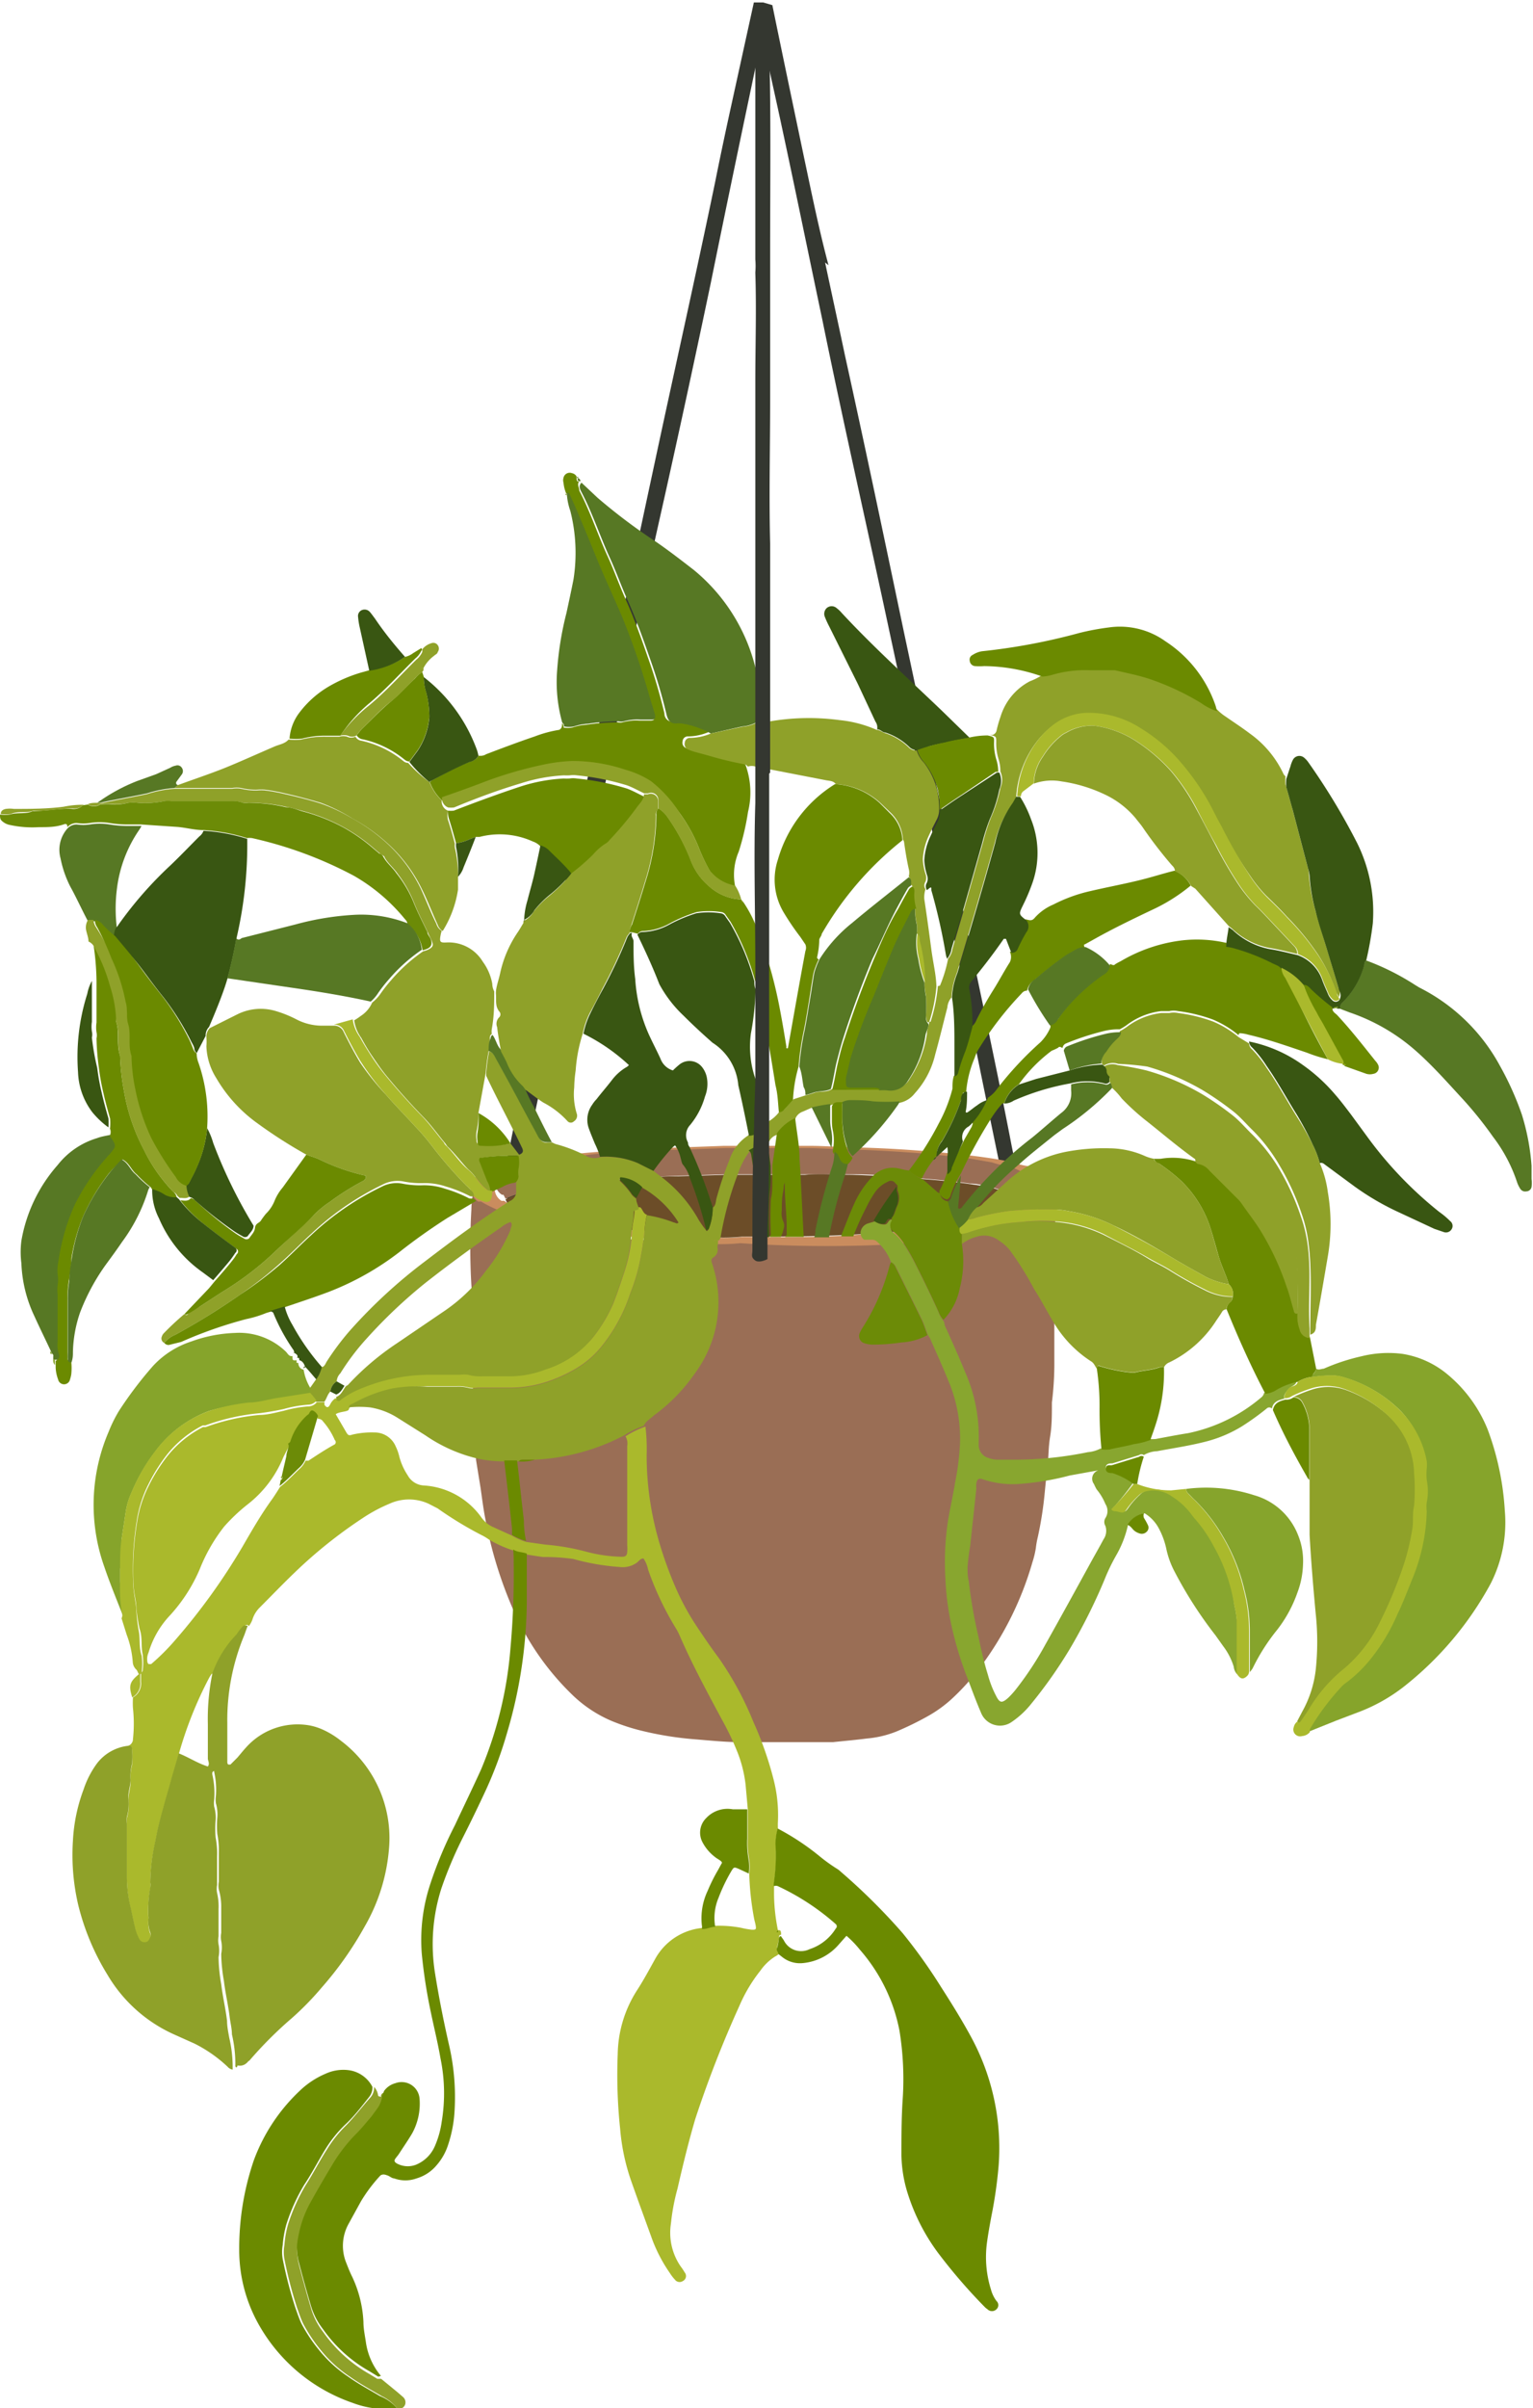<svg xmlns="http://www.w3.org/2000/svg" viewBox="0 0 63.06 98.98"><defs><style>.cls-1{fill:#343730;}.cls-2{fill:#9a6e55;}.cls-3{fill:#ca8c5e;}.cls-4{fill:#6c4d28;}.cls-5{fill:#aab92c;}.cls-6{fill:#8fa129;}.cls-7{fill:#6b8a00;}.cls-8{fill:#88a62f;}.cls-9{fill:#86a42b;}.cls-10{fill:#577824;}.cls-11{fill:#6c8b07;}.cls-12{fill:#395612;}.cls-13{fill:#86a42c;}</style></defs><title>Recurso 5</title><g id="Capa_2" data-name="Capa 2"><g id="Capa_1-2" data-name="Capa 1"><path class="cls-1" d="M33.94,10.79c.27,1.27.55,2.55.82,3.83.83,3.76,1.62,7.53,2.41,11.3l2.55,12c.63,3,1.28,6,1.86,9,.11.59.26,1.2.4,1.81.05.24.13.57.08.6s-.26.44-.49.2a1.84,1.84,0,0,1-.27-.78c-.68-3.3-1.37-6.6-2-9.9-.31-1.51-.58-3-.92-4.53-.6-2.72-1.16-5.44-1.75-8.16-.92-4.32-1.91-8.63-2.8-13-.61-2.89-1.2-5.79-1.83-8.69l-.38-1.73L31.39,2l-.05-.22-.05-.21-.05.23,0,.2c-.68,3.21-1.35,6.42-2,9.62q-.93,4.44-1.92,8.88c-.65,2.89-1.3,5.82-1.85,8.74-.06.36-.19.71-.21,1.05h0l0,.24h0c-.28,1.16-.48,2.33-.73,3.49-.51,2.42-1,4.83-1.56,7.25-.28,1.18-.56,2.46-.81,3.74-.2,1-.52,2.25-.68,3.27-.2,1.25-.33,1.17-.49,1.37s-.09,0-.11-.11c-.05-.28,0-.84-.18-.74s0-.59.12-.93c1.14-5.74,2.4-11.46,3.63-17.19q1.24-5.88,2.5-11.75c.82-3.83,1.68-7.65,2.47-11.46.22-1.1.45-2.18.69-3.27l.9-4.1.12,0,.26,0,.38.11c.43,2.1.87,4.19,1.31,6.29.31,1.46.61,2.94,1,4.4Z"/><path class="cls-2" d="M43.43,49c0,.25,0,.5,0,.76-.07.89,0,1.79-.06,2.69,0,1.14,0,2.29,0,3.43a13.13,13.13,0,0,1-.1,1.77v.08c0,.43,0,.87-.07,1.3s-.06.69-.09,1-.09.85-.13,1.27a15,15,0,0,1-.29,1.88,3.54,3.54,0,0,0-.08.45,3.77,3.77,0,0,1-.14.58,13.32,13.32,0,0,1-2.11,4.27,9.55,9.55,0,0,1-1.24,1.38,5.31,5.31,0,0,1-.95.68,12.8,12.8,0,0,1-1.29.63,4.26,4.26,0,0,1-1.22.29c-.46.06-.93.1-1.4.15h-.33c-.56,0-1.12,0-1.69,0s-1.19,0-1.79,0-1.27-.07-1.9-.12a13.77,13.77,0,0,1-2.12-.34,8.45,8.45,0,0,1-1.29-.42,5.31,5.31,0,0,1-1.53-1,11,11,0,0,1-2.44-3.43,17.2,17.2,0,0,1-1.21-3.89c-.08-.41-.13-.82-.19-1.24L19.58,60c0-.2,0-.4,0-.59,0-.36-.05-.71-.07-1.06-.08-1-.05-2-.06-3,0-.84,0-1.69-.06-2.53-.06-1-.06-2.07,0-3.1a3.7,3.7,0,0,1,.15-1c.07,0,.1,0,.13.08a1,1,0,0,0,.24.3,5.6,5.6,0,0,0,.76.51,11.54,11.54,0,0,0,2.32.85c.39.11.78.17,1.17.24a13.49,13.49,0,0,0,1.91.25h.1a1.57,1.57,0,0,0,.57,0c.19,0,.38.06.57.06h5.39a1.18,1.18,0,0,0,.27,0,.77.77,0,0,1,.3,0,8.66,8.66,0,0,0,.89-.07l1.16-.1c.24,0,.48,0,.71-.07s.66,0,1-.08a7,7,0,0,1,1-.07h.08c.21-.07.42,0,.62-.09s.59-.08.88-.14L41,50a8.77,8.77,0,0,0,1.52-.42,1.58,1.58,0,0,0,.77-.53S43.39,49,43.43,49Z"/><path class="cls-3" d="M23.2,47.67h0Z"/><path class="cls-3" d="M37.28,50.55l-.16,0Z"/><path class="cls-3" d="M43.1,48.28a2,2,0,0,0-.79-.33l.11,0a2.85,2.85,0,0,1-.73-.17c-.33-.07-.66-.13-1-.18-.67-.1-1.35-.17-2-.23-1.09-.1-2.19-.17-3.26-.2-.72,0-1.41-.07-2.1-.07h-.15c-1.13,0-2.26,0-3.41,0l-2.19.08c-.83,0-1.62.08-2.39.16l-.46,0a21.66,21.66,0,0,0-2.24.26,11.28,11.28,0,0,0-1.61.3,5.81,5.81,0,0,0-.75.23l-.19.09-.1,0-.07,0-.07.05a.71.71,0,0,0-.34.55.74.74,0,0,0,.31.57l.07,0,.05,0,.1.06.19.1a5.7,5.7,0,0,0,.73.31,14.94,14.94,0,0,0,2.38.57c.19,0,.32,0,.65.11a12.33,12.33,0,0,0,1.59.24c.88.09,1.87.2,2.8.25,0,0,.07,0,.07,0a8.21,8.21,0,0,0,2.16.07A53.28,53.28,0,0,0,36,51.18a19,19,0,0,0,6.82-1.53,1.12,1.12,0,0,0,.65-.61h0A.75.75,0,0,0,43.1,48.28Zm-20.66-.66-.13,0Zm13.62,3.54h0ZM37.65,51l.18,0Zm4.75-2.11h0c-.07.25-.34.41-.59.53a18.36,18.36,0,0,1-6.24,1.31c-1.69.15-3.35.12-5,.11a7.21,7.21,0,0,1-2-.06h-.07c-.85,0-1.75-.14-2.56-.21a12.72,12.72,0,0,1-1.45-.2,4.54,4.54,0,0,0-.6-.1,13.18,13.18,0,0,1-2.18-.5A5.12,5.12,0,0,1,21,49.5l-.17-.08-.09-.06-.05,0-.06,0a.59.59,0,0,1-.28-.49.58.58,0,0,1,.31-.47l.06,0,.06,0,.09,0,.18-.08a6,6,0,0,1,.69-.2,12.33,12.33,0,0,1,1.47-.26c.69-.1,1.37-.19,2.05-.22l.42,0c.71-.07,1.43-.11,2.18-.13l2-.07c1.05,0,2.08,0,3.12,0h.13c.64,0,1.27,0,1.92.06,1,0,2,.09,3,.17.62.06,1.24.12,1.85.2l.92.16a2.6,2.6,0,0,0,.66.14h-.1a2.1,2.1,0,0,1,.72.29A.66.66,0,0,1,42.4,48.88Z"/><polygon class="cls-3" points="36.06 51.16 36.08 51.16 36.07 51.16 36.06 51.16"/><polygon class="cls-3" points="35.65 50.64 35.67 50.64 35.66 50.64 35.65 50.64"/><path class="cls-2" d="M20.8,49.28l.09-.05.18-.07a4.48,4.48,0,0,1,.69-.2,12.33,12.33,0,0,1,1.47-.26c.69-.11,1.37-.19,2.05-.23.15,0,.29,0,.42,0,.71-.07,1.43-.11,2.18-.14l2-.06c1.05,0,2.08,0,3.12,0h.13c.64,0,1.27,0,1.92,0,1,0,2,.09,3,.18.62.05,1.24.11,1.85.2.31,0,.61.09.92.15a2.62,2.62,0,0,0,.66.15h-.1a2.2,2.2,0,0,1,.71.28.71.71,0,0,0,.3-.37h0a.66.66,0,0,0-.3-.65,2.1,2.1,0,0,0-.72-.29h.1a2.6,2.6,0,0,1-.66-.14l-.92-.16c-.61-.08-1.23-.14-1.85-.2-1-.08-2-.14-3-.17-.65,0-1.28-.06-1.92-.06H33c-1,0-2.07,0-3.12,0l-2,.07c-.75,0-1.47.06-2.18.13l-.42,0c-.68,0-1.36.12-2.05.22a12.33,12.33,0,0,0-1.47.26,6,6,0,0,0-.69.2l-.18.08-.09,0-.06,0-.06,0a.58.58,0,0,0-.31.47.59.59,0,0,0,.28.49l.06,0h0l0,0Z"/><path class="cls-4" d="M20.85,49.42l.17.08a5.12,5.12,0,0,0,.67.26,13.18,13.18,0,0,0,2.18.5,4.54,4.54,0,0,1,.6.1,12.72,12.72,0,0,0,1.45.2c.81.07,1.71.17,2.56.21h.07a7.21,7.21,0,0,0,2,.06c1.69,0,3.35,0,5-.11a18.36,18.36,0,0,0,6.24-1.31,2.69,2.69,0,0,0,.29-.16,2.2,2.2,0,0,0-.71-.28h.1a2.62,2.62,0,0,1-.66-.15c-.31-.06-.61-.11-.92-.15-.61-.09-1.23-.15-1.85-.2-1-.09-2-.15-3-.18-.65,0-1.28-.06-1.92,0H33c-1,0-2.07,0-3.12,0l-2,.06c-.75,0-1.47.07-2.18.14-.13,0-.27,0-.42,0-.68,0-1.36.12-2.05.23a12.33,12.33,0,0,0-1.47.26,4.48,4.48,0,0,0-.69.2l-.18.07-.09.05-.06,0,0,0,.05,0Z"/><path class="cls-5" d="M5.27,71.76a.29.29,0,0,0,.2-.28,5.9,5.9,0,0,0,0-1.26,3.4,3.4,0,0,1,0-.45.65.65,0,0,0,.33-.64v-.36h0s.07-.07.07-.1a2.91,2.91,0,0,0,0-.66c-.08-.35,0-.71-.13-1.06a7.76,7.76,0,0,1-.13-.82c0-.33-.11-.65-.12-1a12.15,12.15,0,0,1,.14-2.51,5,5,0,0,1,.5-1.57,7,7,0,0,1,.75-1.19,4.49,4.49,0,0,1,1.47-1.2l.11,0a8.75,8.75,0,0,1,2.21-.5c.34,0,.68-.1,1-.17a5.07,5.07,0,0,1,1-.18.46.46,0,0,0,.36-.17h.32a.36.36,0,0,0,0,.11c.09.12.15.12.22,0a.7.7,0,0,1,.23-.28.12.12,0,0,0,.2,0,3.8,3.8,0,0,1,.91-.49,7.33,7.33,0,0,1,2.62-.53h1.37a1.2,1.2,0,0,1,.33,0,1.81,1.81,0,0,0,.61.06c.31,0,.61,0,.91,0a4.14,4.14,0,0,0,1.67-.28A4.05,4.05,0,0,0,24.37,55a6.29,6.29,0,0,0,.84-1.38c.18-.44.33-.91.48-1.36A6.57,6.57,0,0,0,26,50.65c0-.29.09-.57.1-.86,0-.12.09-.16.2-.17s.14.27.31.31a3.56,3.56,0,0,0-.09.57,10.37,10.37,0,0,1-.15,1.1,7.61,7.61,0,0,1-.44,1.55,6.8,6.8,0,0,1-1.12,2.11,3.85,3.85,0,0,1-1,.92,5.68,5.68,0,0,1-.92.47,5,5,0,0,1-2,.39c-.42,0-.83,0-1.25,0a1.22,1.22,0,0,1-.33,0,1.57,1.57,0,0,0-.53-.06h-1.2a5.85,5.85,0,0,0-1.44.17,5.72,5.72,0,0,0-1.58.6c-.08,0-.18.07-.21.18s-.37.08-.54.2l.42.72c.08.14.11.17.26.12a3.47,3.47,0,0,1,.91-.09.94.94,0,0,1,.88.58,2,2,0,0,1,.15.43,2.55,2.55,0,0,0,.34.75.8.8,0,0,0,.67.42,3.14,3.14,0,0,1,2.36,1.31,1.21,1.21,0,0,0,.51.41l.75.34a2.58,2.58,0,0,0,.59.26l.78.11a9.52,9.52,0,0,1,1.68.29,6.14,6.14,0,0,0,1.47.21c.15,0,.21-.05.22-.19a1.41,1.41,0,0,0,0-.29c0-.57,0-1.13,0-1.7,0-.79,0-1.58,0-2.37a.57.57,0,0,0-.07-.4,3.66,3.66,0,0,1,.82-.4,7.56,7.56,0,0,1,.05,1.16,12.67,12.67,0,0,0,.57,3.77,16,16,0,0,0,.65,1.75,10.23,10.23,0,0,0,.88,1.59c.28.42.56.83.86,1.23A13.3,13.3,0,0,1,31,70.8a14.26,14.26,0,0,1,.81,2.3A5.88,5.88,0,0,1,32,74.87a2.81,2.81,0,0,0,0,.29,2.37,2.37,0,0,0-.09.65,7.67,7.67,0,0,1-.07,1.59.57.57,0,0,0,0,.13c0,.12,0,.25,0,.37A7.71,7.71,0,0,0,32,79.34l0,0,.06,0c.06,0,.07.09.07.16s-.07,0-.08.09a2.07,2.07,0,0,1-.08.42c0,.08,0,.15.06.23s-.09.15-.16.19a2.13,2.13,0,0,0-.59.57,6.34,6.34,0,0,0-.87,1.46,45.92,45.92,0,0,0-1.81,4.64c-.28.95-.51,1.9-.73,2.86a8.59,8.59,0,0,0-.27,1.43A2.44,2.44,0,0,0,28,93.16a2,2,0,0,1,.16.24.23.23,0,0,1-.07.36.24.24,0,0,1-.33-.06,1.64,1.64,0,0,1-.2-.26,6.32,6.32,0,0,1-.72-1.36c-.3-.83-.61-1.67-.9-2.5a8.67,8.67,0,0,1-.43-2.07,21.1,21.1,0,0,1-.1-3.08,5,5,0,0,1,.8-2.63c.26-.4.49-.83.73-1.26a2.48,2.48,0,0,1,1.92-1.29c.19,0,.36-.09.55-.09a4.78,4.78,0,0,1,1.07.08,3.54,3.54,0,0,0,.45.08c.14,0,.18,0,.16-.14s-.05-.21-.07-.32A11.65,11.65,0,0,1,30.82,77a1.94,1.94,0,0,0,0-.54,3.9,3.9,0,0,1-.06-.9v-1.2l-.09-1a5.25,5.25,0,0,0-.36-1.4,11.41,11.41,0,0,0-.61-1.27c-.6-1.12-1.21-2.24-1.72-3.41a2.58,2.58,0,0,0-.19-.37,12.43,12.43,0,0,1-1.13-2.39,1.25,1.25,0,0,0-.19-.46c-.13,0-.19.11-.27.17a1,1,0,0,1-.71.18,9.55,9.55,0,0,1-1.91-.33A8.48,8.48,0,0,0,22.33,64l-.66-.1c-.18-.07-.39,0-.56-.17a4.87,4.87,0,0,1-1-.45,2.07,2.07,0,0,0-.32-.19A15.22,15.22,0,0,1,18,62l-.37-.19a1.93,1.93,0,0,0-1.61,0,6.46,6.46,0,0,0-1.1.59,19.35,19.35,0,0,0-2.79,2.23c-.49.47-1,1-1.44,1.44a1.2,1.2,0,0,0-.29.45,1,1,0,0,1-.17.33c0-.07-.1-.09-.17,0a1.54,1.54,0,0,0-.28.35,4.42,4.42,0,0,0-1,1.6s-.07,0-.07,0a1.48,1.48,0,0,0-.13.21,16,16,0,0,0-1.23,3.11c-.09.33-.19.66-.29,1-.23.86-.51,1.71-.67,2.6a8.16,8.16,0,0,0-.21,1.71.72.72,0,0,1,0,.21,4.7,4.7,0,0,0-.07,1.24,1.23,1.23,0,0,0,.06.57.31.31,0,0,1,0,.25c0,.08-.08.17-.2.18a.23.23,0,0,1-.24-.13,1.76,1.76,0,0,1-.18-.5c-.07-.28-.12-.57-.19-.85a5.55,5.55,0,0,1-.14-1.14c0-.75,0-1.5,0-2.25a.86.86,0,0,1,0-.28,1.88,1.88,0,0,0,.06-.74c0-.27.1-.52.09-.78a2.11,2.11,0,0,1,.06-.66,2.81,2.81,0,0,0,0-.58C5.43,71.81,5.36,71.78,5.27,71.76Zm6.57-12.22h0c-.06.12-.13.24-.19.37a4.7,4.7,0,0,1-1.43,1.9,7.42,7.42,0,0,0-1,.94,7,7,0,0,0-1,1.74A6.72,6.72,0,0,1,7,66.39a3.78,3.78,0,0,0-.89,1.54.65.65,0,0,0-.05.36.16.16,0,0,0,.05.11s.08,0,.11,0a9.1,9.1,0,0,0,1-1,25.63,25.63,0,0,0,2.74-3.8c.4-.69.79-1.37,1.25-2,.11-.16.21-.32.31-.48.3-.23.54-.5.81-.75a1,1,0,0,0,.24-.33s.09,0,.12,0c.35-.23.71-.47,1.08-.67a.12.12,0,0,0,0-.18,2.87,2.87,0,0,0-.48-.76.23.23,0,0,0-.21-.11.43.43,0,0,0-.19-.21.09.09,0,0,0-.1,0c-.06,0-.08.11-.13.16A2.41,2.41,0,0,0,12,59.27s-.06,0-.09.08S11.89,59.48,11.84,59.54Z"/><path class="cls-6" d="M26.48,58.61a3.66,3.66,0,0,0-.82.4l-.37.18A8.83,8.83,0,0,1,22,60h-.49a.21.21,0,0,0-.18.07,0,0,0,0,1-.06,0h-.53a5.1,5.1,0,0,1-1.11-.12A6.35,6.35,0,0,1,17.5,59l-1.16-.73a3,3,0,0,0-1.12-.42,4.22,4.22,0,0,0-.87,0c0-.11.13-.14.21-.18a5.72,5.72,0,0,1,1.58-.6A5.85,5.85,0,0,1,17.58,57h1.2a1.57,1.57,0,0,1,.53.06,1.22,1.22,0,0,0,.33,0c.42,0,.83,0,1.25,0a5,5,0,0,0,2-.39,5.68,5.68,0,0,0,.92-.47,3.85,3.85,0,0,0,1-.92,6.8,6.8,0,0,0,1.12-2.11,7.61,7.61,0,0,0,.44-1.55,10.37,10.37,0,0,0,.15-1.1,3.56,3.56,0,0,1,.09-.57,5.36,5.36,0,0,1,1.11.3c.06,0,.12.08.19,0a4.17,4.17,0,0,0-1.47-1.42,1.42,1.42,0,0,0-.93-.41.12.12,0,0,0,0,.13,3.23,3.23,0,0,1,.48.56.93.93,0,0,0,.18.16c0,.14.07.25.1.38s-.19.05-.2.17c0,.29-.07.57-.1.86a6.57,6.57,0,0,1-.29,1.58c-.15.45-.3.92-.48,1.36A6.29,6.29,0,0,1,24.37,55a4.05,4.05,0,0,1-1.92,1.29,4.14,4.14,0,0,1-1.67.28c-.3,0-.6,0-.91,0a1.81,1.81,0,0,1-.61-.06,1.2,1.2,0,0,0-.33,0H17.56a7.33,7.33,0,0,0-2.62.53,3.8,3.8,0,0,0-.91.49.12.12,0,0,1-.2,0v-.11c.17-.06.25-.22.34-.36s.11-.09.15-.14a11.05,11.05,0,0,1,2-1.7l2-1.36A7,7,0,0,0,20,52.22a6.92,6.92,0,0,0,1-1.67c0-.1.11-.2,0-.32a1.26,1.26,0,0,0-.39.22c-1.06.73-2.1,1.49-3.12,2.29A20.72,20.72,0,0,0,15.1,55,9.79,9.79,0,0,0,14,56.45a.51.51,0,0,0-.15.33.56.56,0,0,0-.26.42c-.12.11-.15.29-.25.42H13a4,4,0,0,0-.26-.32v-.23L13,56.7a1.46,1.46,0,0,0,.23-.51c.12,0,.16-.15.22-.24a10.94,10.94,0,0,1,.92-1.23,21.13,21.13,0,0,1,3.11-2.87c1.14-.87,2.28-1.72,3.49-2.48a.43.43,0,0,0,.26-.47c0-.09,0-.19,0-.29a.37.37,0,0,0,.05-.27,1.12,1.12,0,0,1,0-.32,1.37,1.37,0,0,0,0-.53v0c.23-.07.28-.15.18-.34-.48-1-1-1.95-1.46-2.93L20,44.1a8.3,8.3,0,0,1,.12-.89c.2.06.25.24.34.39l.5.91,1.18,2.19c.09.19.2.29.41.26h.17a.64.64,0,0,0,.19.08,6.06,6.06,0,0,1,1.16.45.71.71,0,0,0,.63.07,3.4,3.4,0,0,1,1.54.25l.66.33.16.13a5.68,5.68,0,0,1,1.68,1.87,4,4,0,0,0,.34.47h0a.39.39,0,0,0,.37.39s0,0,.06,0,0,.19,0,.28a.36.36,0,0,1-.16.4c-.1.06-.1.14-.06.25a4.92,4.92,0,0,1-.69,4.5,7.24,7.24,0,0,1-1.7,1.75C26.74,58.33,26.56,58.42,26.48,58.61Z"/><path class="cls-6" d="M5.27,71.76c.09,0,.16,0,.16.16a2.81,2.81,0,0,1,0,.58,2.11,2.11,0,0,0-.06.66c0,.26-.11.51-.09.78a1.88,1.88,0,0,1-.06.74.86.86,0,0,0,0,.28c0,.75,0,1.5,0,2.25a5.55,5.55,0,0,0,.14,1.14c.07.28.12.57.19.85a1.76,1.76,0,0,0,.18.5.23.23,0,0,0,.24.13c.12,0,.16-.1.2-.18a.31.31,0,0,0,0-.25,1.23,1.23,0,0,1-.06-.57,4.7,4.7,0,0,1,.07-1.24.72.72,0,0,0,0-.21,8.16,8.16,0,0,1,.21-1.71c.16-.89.44-1.74.67-2.6.1-.34.2-.67.29-1,.41.16.78.41,1.2.54.09-.12,0-.23,0-.33,0-.47,0-.94,0-1.41a9.23,9.23,0,0,1,.19-2.1,4.42,4.42,0,0,1,1-1.6,1.54,1.54,0,0,1,.28-.35c.07,0,.12,0,.17,0l-.14.39a9.06,9.06,0,0,0-.7,3.6c0,.54,0,1.08,0,1.62,0,0,0,.09.05.1l.08,0,.29-.29c.12-.14.23-.28.35-.41a2.84,2.84,0,0,1,2.6-.91,2.39,2.39,0,0,1,.59.19,3.49,3.49,0,0,1,.71.44A5,5,0,0,1,16,76a7.59,7.59,0,0,1-1,3.19,14.2,14.2,0,0,1-1.77,2.51,12,12,0,0,1-1.22,1.25,16.25,16.25,0,0,0-1.76,1.76c-.05,0-.12,0-.13-.09s-.07-.4-.1-.61,0-.58-.1-.86c-.09-.51-.18-1-.25-1.55a10.31,10.31,0,0,1-.15-1.47.57.57,0,0,0,0-.13,2.25,2.25,0,0,1-.07-.82c0-.35,0-.69,0-1a1.42,1.42,0,0,0,0-.29,3,3,0,0,1-.06-.9c0-.34,0-.67,0-1a1.43,1.43,0,0,0,0-.41,1.19,1.19,0,0,1,0-.33c.05-.65-.12-1.29-.09-1.94a.53.53,0,0,0-.37-.52c-.13,0-.23,0-.19.18a3.36,3.36,0,0,1,.07,1,1,1,0,0,0,0,.29,1.59,1.59,0,0,1,.06.57,4,4,0,0,0,0,.7,3.51,3.51,0,0,1,.06.79c0,.38,0,.77,0,1.16a.91.91,0,0,0,0,.33,2.46,2.46,0,0,1,.06.66v1.12a.91.91,0,0,0,0,.33,1.37,1.37,0,0,1,0,.53,6.84,6.84,0,0,0,.11,1.11c.06.51.18,1,.24,1.51,0,.23.05.46.09.69a5.31,5.31,0,0,1,.14,1.31.35.35,0,0,1-.21-.12A5.68,5.68,0,0,0,8,84l-.87-.39a6.05,6.05,0,0,1-2.71-2.44,10,10,0,0,1-1.2-2.86A9,9,0,0,1,3,75.66a7,7,0,0,1,.44-2.11A3.82,3.82,0,0,1,4,72.47,1.88,1.88,0,0,1,5.27,71.76Z"/><path class="cls-6" d="M29.49,51s0,0-.06,0a.39.39,0,0,1-.37-.39s.08-.05.09-.08a2.47,2.47,0,0,0,.17-.89c.13-.09.12-.25.15-.37A13.79,13.79,0,0,1,30,47.69a1.88,1.88,0,0,1,.75-1,.23.23,0,0,0,.08-.09.86.86,0,0,0,.68-.45,1.49,1.49,0,0,0,.56-.47.3.3,0,0,0,.21-.1l.37-.4.53-.17a2.8,2.8,0,0,0,.31-.09c.24-.09.51,0,.74-.16h2a1.79,1.79,0,0,1,.33,0,.83.83,0,0,0,.85-.4l.09-.14a4.46,4.46,0,0,0,.63-1.73c0-.16.07-.32.1-.49,0,0,0,0,.05,0a6.73,6.73,0,0,0,.3-1.47s.1,0,.1-.05A5.62,5.62,0,0,0,39,39.41a.8.8,0,0,0,.18-.41l.51-1.75.75-2.64a8,8,0,0,1,.32-1,5.78,5.78,0,0,0,.39-1.22.85.85,0,0,0,0-.68,1.61,1.61,0,0,0-.07-.49,2.26,2.26,0,0,1-.1-.73c0-.22,0-.22-.26-.28,0,0,.07,0,.11,0A.25.25,0,0,0,41,30a5,5,0,0,1,.16-.55A2.44,2.44,0,0,1,42.37,28a2.45,2.45,0,0,0,.51-.26,1.87,1.87,0,0,0,.4-.07,4.78,4.78,0,0,1,1.55-.19c.26,0,.52,0,.79,0h.24c.47.11.94.2,1.4.35a10.7,10.7,0,0,1,2.15,1,2.21,2.21,0,0,0,.65.33,1.93,1.93,0,0,0,.35.29c.33.23.67.45,1,.7a4.25,4.25,0,0,1,1.39,1.67.34.34,0,0,0,.08.09,1.86,1.86,0,0,0,0,.33c.09.3.17.61.26.92l.64,2.44a1.5,1.5,0,0,1,.06.29,6.8,6.8,0,0,0,.24,1.42c.14.54.31,1.06.47,1.59s.35,1.14.51,1.71a.37.37,0,0,1,0,.39c0-.08-.07-.15-.1-.23a6.83,6.83,0,0,0-.76-1.56,10.91,10.91,0,0,0-1.26-1.53c-.27-.3-.56-.58-.85-.86a5.54,5.54,0,0,1-.65-.8A21.17,21.17,0,0,1,50.21,34c-.22-.38-.4-.79-.63-1.17a10,10,0,0,0-1-1.4A6.87,6.87,0,0,0,46.91,30a3.94,3.94,0,0,0-2.24-.65,2.38,2.38,0,0,0-1.34.46,3.41,3.41,0,0,0-.73.74,4.16,4.16,0,0,0-.8,2.23l-.14.25a4.45,4.45,0,0,0-.74,1.61Q40.17,37.3,39.36,40a3.09,3.09,0,0,0-.22,1,.71.71,0,0,0-.17.41c-.17.65-.32,1.29-.5,1.93a3.58,3.58,0,0,1-.84,1.6,1.06,1.06,0,0,1-.62.39,8,8,0,0,1-1.1,0c-.32-.05-.63,0-.94-.05a.69.69,0,0,0-.32.08c-.17,0-.35,0-.5.08a6.93,6.93,0,0,0-.78.1l-.34.15a.51.51,0,0,0-.33.34,1.87,1.87,0,0,0-.75.62.51.51,0,0,0-.32.29,5.08,5.08,0,0,0-.78.37,3.12,3.12,0,0,0-.48.9,13.61,13.61,0,0,0-.73,2.66C29.62,50.91,29.61,51,29.49,51Z"/><path class="cls-7" d="M31.83,77.53a.57.57,0,0,1,0-.13,7.67,7.67,0,0,0,.07-1.59,2.37,2.37,0,0,1,.09-.65,10.19,10.19,0,0,1,1.7,1.12,7,7,0,0,0,.7.51,1,1,0,0,1,.2.15,25.18,25.18,0,0,1,2.54,2.52,22,22,0,0,1,1.59,2.23c.45.7.89,1.41,1.28,2.14A9.56,9.56,0,0,1,41.08,89a18.3,18.3,0,0,1-.3,2.1c-.07.38-.14.76-.19,1.15a4.46,4.46,0,0,0,.17,1.85,1.42,1.42,0,0,0,.23.48.23.23,0,0,1,0,.34.26.26,0,0,1-.37,0,.69.69,0,0,1-.13-.11,22.58,22.58,0,0,1-1.92-2.23A8.26,8.26,0,0,1,37.29,90a5.58,5.58,0,0,1-.21-1.4c0-.76,0-1.52.05-2.28A12.43,12.43,0,0,0,37,83.47a7.09,7.09,0,0,0-1.63-3.33,4.2,4.2,0,0,0-.55-.57l-.31.35a2.22,2.22,0,0,1-1.47.77,1.17,1.17,0,0,1-.89-.27l-.13-.1c0-.08-.1-.15-.06-.23a2.07,2.07,0,0,0,.08-.42s0-.06.08-.09l.12.17a.79.79,0,0,0,1.06.37,2,2,0,0,0,1.08-.85.12.12,0,0,0,0-.18A9.91,9.91,0,0,0,32,77.53.23.23,0,0,0,31.83,77.53Z"/><path class="cls-8" d="M36.65,51.88a2.1,2.1,0,0,0-.57-.84.28.28,0,0,0-.21-.08h-.32a.34.34,0,0,1-.13-.4.44.44,0,0,1,.28-.27L36,50.2a.55.55,0,0,0,.4.13c.11,0,.13-.15.23-.2l.07,0a.42.42,0,0,1,0,.12.32.32,0,0,0,.11.47,2.3,2.3,0,0,1,.46.57c.13.2.24.4.35.61.35.69.69,1.38,1,2.07a1,1,0,0,0,.21.35,1,1,0,0,0,.12.35c.26.58.52,1.16.76,1.75a6.56,6.56,0,0,1,.55,2.83v.13a.55.55,0,0,0,.3.51A1.28,1.28,0,0,0,41,60l.62,0a15,15,0,0,0,3.13-.31,1.35,1.35,0,0,0,.52-.15,1.84,1.84,0,0,0,.33,0c.33-.08.67-.13,1-.22a3.08,3.08,0,0,0,.68-.17,2.09,2.09,0,0,0,.25,0c.44-.08.89-.17,1.34-.24a6.72,6.72,0,0,0,3-1.46.34.34,0,0,0,.13-.2,1,1,0,0,0,.46-.16,2.7,2.7,0,0,1,.87-.33c0,.19-.23.21-.33.34s-.2.22-.17.39c-.23.06-.46.12-.51.41a.15.15,0,0,0-.22,0,10.83,10.83,0,0,1-1,.72,5.41,5.41,0,0,1-1.44.62c-.68.18-1.37.28-2.06.41a1.17,1.17,0,0,0-.55.16.15.15,0,0,0-.19,0l-1.1.34c-.09,0-.25,0-.27.14s.17.15.27.19a3,3,0,0,1,.87.45A11.45,11.45,0,0,1,45.77,62c.06.09.13.07.2.08.31.08.32.09.48-.15a3.42,3.42,0,0,1,.44-.49.63.63,0,0,1,.36-.19,1.28,1.28,0,0,1,1,.21,3,3,0,0,1,.69.59c.1.11.18.24.28.35a5.71,5.71,0,0,1,.75,1.09A7.17,7.17,0,0,1,50.78,66a4.09,4.09,0,0,1,.1.61c0,.74,0,1.47,0,2.2a.54.54,0,0,1-.13-.3,2.68,2.68,0,0,0-.43-.84L50,67.22a17.08,17.08,0,0,1-1.72-2.69,3.58,3.58,0,0,1-.3-.85,3.19,3.19,0,0,0-.33-.89,1.61,1.61,0,0,0-.57-.59,1,1,0,0,0-.68.48,4.4,4.4,0,0,1-.49,1.26,7.94,7.94,0,0,0-.48,1A23.08,23.08,0,0,1,44,67.79a19.06,19.06,0,0,1-1.66,2.34,3.61,3.61,0,0,1-.71.64.84.84,0,0,1-1.28-.38c-.19-.44-.36-.9-.53-1.35a14.17,14.17,0,0,1-.73-2.46,10.82,10.82,0,0,1-.2-1.69A11.41,11.41,0,0,1,39,62.48c.09-.52.2-1,.29-1.55a10.73,10.73,0,0,0,.2-1.61A6.07,6.07,0,0,0,39,56.73c-.23-.57-.49-1.14-.74-1.71a1.1,1.1,0,0,0-.09-.14c-.08-.21-.15-.44-.25-.65-.35-.72-.71-1.43-1.06-2.14A.39.39,0,0,0,36.65,51.88ZM39.8,64.41c0,.2,0,.39.05.58a19.58,19.58,0,0,0,.4,2.29c.11.53.23,1.06.39,1.57a4.16,4.16,0,0,0,.33.85c.15.3.24.32.5.09a3.39,3.39,0,0,0,.31-.34A13.25,13.25,0,0,0,43,67.6c.63-1.12,1.25-2.25,1.87-3.38.17-.31.35-.62.52-.94a.62.62,0,0,0,.08-.56.31.31,0,0,1,0-.32.53.53,0,0,0,0-.58,2.28,2.28,0,0,0-.36-.6A2.31,2.31,0,0,1,45,61a.36.36,0,0,1,.09-.52,1,1,0,0,1,.18-.08l.11,0,0,0s0-.05,0,0L44,60.65a11,11,0,0,1-2.13.35,3.84,3.84,0,0,1-1.43-.19c-.19-.07-.25,0-.28.17a1.49,1.49,0,0,0,0,.21c-.08.79-.17,1.57-.25,2.35A8.52,8.52,0,0,0,39.8,64.41Z"/><path class="cls-9" d="M54.14,56.26c.11.07.21,0,.31,0A8.43,8.43,0,0,1,56,55.75a4.58,4.58,0,0,1,1.69-.1,3.82,3.82,0,0,1,1.8.8,5.7,5.7,0,0,1,1.71,2.32,11.43,11.43,0,0,1,.7,3.32,5.54,5.54,0,0,1-.58,3,13.67,13.67,0,0,1-3.6,4.26,7.13,7.13,0,0,1-1.77,1l-1,.38-1.12.45s0-.08,0-.12a9.85,9.85,0,0,1,1.25-1.69,1.32,1.32,0,0,1,.28-.25,5.52,5.52,0,0,0,.95-.92,8,8,0,0,0,1.13-1.88c.22-.48.41-1,.61-1.45a7.77,7.77,0,0,0,.59-2.77,1.5,1.5,0,0,1,0-.37,2.32,2.32,0,0,0,0-.91,2.63,2.63,0,0,1,0-.49,1.41,1.41,0,0,0,0-.29A4,4,0,0,0,57.62,58a5.48,5.48,0,0,0-2.33-1.38,1.63,1.63,0,0,0-.44-.08,5.49,5.49,0,0,0-.91.07s0-.1.08-.13A.38.38,0,0,0,54.14,56.26Z"/><path class="cls-6" d="M6.76,55.2a.2.2,0,0,1-.1-.27.34.34,0,0,1,.09-.14A11.23,11.23,0,0,1,7.6,54c0,.06.08.09.14,0s.35-.21.53-.33l.86-.56a12.43,12.43,0,0,0,2.2-1.68c.53-.51,1.1-1,1.6-1.51a4,4,0,0,1,.64-.52,10.26,10.26,0,0,1,1.33-.84.26.26,0,0,0,.1-.07.16.16,0,0,0,.05-.11c0-.05,0-.06-.08-.07a8.48,8.48,0,0,1-1.83-.65c-.17-.08-.36-.13-.54-.2a19.66,19.66,0,0,1-2-1.28,6,6,0,0,1-1.7-1.86A2.63,2.63,0,0,1,8.49,43a2.21,2.21,0,0,0,0-.37.5.5,0,0,1,.14-.37s0,0,0,0l1.14-.57a2.16,2.16,0,0,1,1.58-.13,4.79,4.79,0,0,1,.88.36,2.3,2.3,0,0,0,1,.24h.49a.42.42,0,0,1,.42.27c.21.42.43.84.67,1.24A10.46,10.46,0,0,0,15.88,45c.38.44.79.85,1.18,1.28a9.19,9.19,0,0,1,.65.75,18.05,18.05,0,0,0,1.46,1.69,3.19,3.19,0,0,1,.26.26.28.28,0,0,1,.07.19.47.47,0,0,1-.16,0,5.45,5.45,0,0,0-1-.4,2.67,2.67,0,0,0-.89-.14,3.65,3.65,0,0,1-.87-.07,1.32,1.32,0,0,0-.84.13,11.64,11.64,0,0,0-2.91,2c-.44.4-.85.83-1.29,1.22A15.69,15.69,0,0,1,9.9,53.2a28.43,28.43,0,0,1-2.68,1.66A1.11,1.11,0,0,0,6.76,55.2Z"/><path class="cls-6" d="M20.1,43.21a8.3,8.3,0,0,0-.12.89l-.3,1.65a3.3,3.3,0,0,1-.08.77,1.2,1.2,0,0,0,0,.33c0,.15.05.19.21.2A3.71,3.71,0,0,0,21,47l.39.51v0a8.85,8.85,0,0,0-1.55.08c-.06,0-.09.06-.07.12l.33.84a.94.94,0,0,1,.13.43c-.13,0-.2-.08-.28-.15-.25-.21-.39-.5-.63-.71s-.59-.7-.92-1c0,0-.06-.09-.09-.13-.31-.37-.59-.77-.93-1.11-.54-.56-1.05-1.13-1.54-1.73-.19-.24-.36-.49-.53-.74s-.31-.49-.45-.75a1.57,1.57,0,0,1-.29-.72,2.53,2.53,0,0,0,.27-.18,1.25,1.25,0,0,0,.47-.55,1.65,1.65,0,0,0,.34-.36,6,6,0,0,1,.44-.56,6.81,6.81,0,0,1,1.32-1.19.9.9,0,0,0,.23-.08c.18-.1.2-.17.11-.37s-.1-.2-.14-.3c-.2-.42-.41-.82-.58-1.25a4.92,4.92,0,0,0-.67-1.18c-.16-.24-.4-.42-.54-.68,0-.06-.11-.09-.16-.13l-.25-.21A7.27,7.27,0,0,0,14.13,34a7.47,7.47,0,0,0-1.66-.66c-.23-.06-.47-.14-.72-.18A6.77,6.77,0,0,0,10.2,33,.71.71,0,0,1,10,33a1.18,1.18,0,0,0-.49-.06H7a.94.94,0,0,0-.29,0A3.83,3.83,0,0,1,5.68,33a1.84,1.84,0,0,0-.41,0,2.24,2.24,0,0,1-.58.06,2.2,2.2,0,0,0-.57,0,.49.49,0,0,1-.51,0C3.72,33,3.86,33,4,33a1,1,0,0,0,.24,0c.6-.13,1.21-.23,1.81-.36a4.81,4.81,0,0,1,1.13-.22H9.55a1.14,1.14,0,0,1,.37,0,2.47,2.47,0,0,0,.66.07,1.82,1.82,0,0,1,.33,0,8,8,0,0,1,.85.16c.49.11,1,.24,1.44.38a7,7,0,0,1,1.24.58,7.16,7.16,0,0,1,1.33.92,6.18,6.18,0,0,1,1.54,2c.22.48.42,1,.64,1.44a.49.49,0,0,0,.22.29,1.46,1.46,0,0,0-.05.2c-.05.27,0,.29.24.28a1.64,1.64,0,0,1,1.5.79,2.17,2.17,0,0,1,.39.91.68.68,0,0,0,.08.31c0,.52,0,1-.1,1.55a.64.64,0,0,0,0,.2.17.17,0,0,0-.08.14C20.15,42.86,20.13,43,20.1,43.21Z"/><path class="cls-6" d="M53.36,70.75l.21-.4a4.6,4.6,0,0,0,.55-1.69,10.85,10.85,0,0,0,0-2.35c-.1-1.07-.19-2.15-.25-3.22,0-.58,0-1.16,0-1.74,0-.18,0-.36,0-.54,0-.66,0-1.32,0-2a2.31,2.31,0,0,0-.29-1.17.4.4,0,0,0-.37-.22,6.37,6.37,0,0,1,.72-.29,2.16,2.16,0,0,1,1.42,0,5.12,5.12,0,0,1,1.45.8,3.71,3.71,0,0,1,.81.82,3.34,3.34,0,0,1,.62,1.86,8.19,8.19,0,0,1,0,1.31c-.05.31,0,.63-.08,1a10.11,10.11,0,0,1-.31,1.32,17.58,17.58,0,0,1-1,2.44,5.84,5.84,0,0,1-1.46,1.92,6.22,6.22,0,0,0-1.47,1.68c-.11.18-.23.35-.35.52S53.4,70.81,53.36,70.75Z"/><path class="cls-7" d="M21.11,63.69c.17.12.38.1.56.17,0,.68,0,1.36,0,2a19.44,19.44,0,0,1-.81,5.36A16.7,16.7,0,0,1,20,73.55c-.32.69-.65,1.37-1,2.06a16.5,16.5,0,0,0-.84,2,7.52,7.52,0,0,0-.26,3.53c.16,1,.36,2,.59,3a9.49,9.49,0,0,1,.21,2.6,5.32,5.32,0,0,1-.27,1.43,2.37,2.37,0,0,1-.47.83,1.69,1.69,0,0,1-.82.54,1.35,1.35,0,0,1-.93,0c-.09,0-.18-.09-.27-.12s-.18-.07-.29,0a6.41,6.41,0,0,0-.8,1.06l-.5.91a1.86,1.86,0,0,0-.1,1.64c.07.18.14.36.23.54a4.87,4.87,0,0,1,.47,1.88c0,.27.06.55.1.82a2.75,2.75,0,0,0,.62,1.39c-.05,0-.1.06-.16,0l-.31-.19a5.83,5.83,0,0,1-1.92-1.74,2.89,2.89,0,0,1-.48-.92c-.18-.6-.35-1.22-.51-1.83a2.86,2.86,0,0,1-.08-.82,3.85,3.85,0,0,1,.08-.49,4.51,4.51,0,0,1,.46-1.24c.26-.5.56-1,.85-1.47a6.76,6.76,0,0,1,1-1.33c.24-.23.44-.49.66-.74l.22-.3a1.15,1.15,0,0,0,.23-.53h0a.11.11,0,0,0,.08-.1.83.83,0,0,1,.47-.33.74.74,0,0,1,1,.65,2.54,2.54,0,0,1-.3,1.4c-.17.29-.36.56-.54.84-.05.08-.12.15-.17.23s0,.13.06.17a.94.94,0,0,0,.8.06,1.44,1.44,0,0,0,.78-.77,3.85,3.85,0,0,0,.28-1,7.1,7.1,0,0,0-.05-2.6c-.11-.64-.27-1.28-.4-1.91a21.57,21.57,0,0,1-.37-2.39,7.31,7.31,0,0,1,.36-2.9,16.53,16.53,0,0,1,1-2.38c.36-.77.73-1.53,1.08-2.3A16.17,16.17,0,0,0,21,67.72a33.82,33.82,0,0,0,.13-3.49A4.9,4.9,0,0,0,21.11,63.69Z"/><path class="cls-7" d="M23.32,20.35a1.49,1.49,0,0,1-.14-.51.34.34,0,0,1,0-.2.26.26,0,0,1,.35-.19.27.27,0,0,1,.19.14c0,.06,0,.06,0,.06h0c0,.08,0,.17.11.13h0c-.11.13,0,.26,0,.39.44.84.74,1.75,1.13,2.62.28.6.5,1.23.77,1.83.35.78.64,1.59.92,2.4a21.79,21.79,0,0,1,.68,2.3c0,.2.14.35.38.36a1,1,0,0,1,.24,0,3.63,3.63,0,0,1,1.2.41,2.22,2.22,0,0,1-.84.18.21.21,0,0,0-.23.19.24.24,0,0,0,.12.28,2.15,2.15,0,0,0,.27.1l.59.16a14.38,14.38,0,0,0,1.44.35.23.23,0,0,1,.17.1,3.31,3.31,0,0,1,.1,1.92A10.51,10.51,0,0,1,30.39,35a2.42,2.42,0,0,0-.15,1.43,1.7,1.7,0,0,1-1-.58.61.61,0,0,1-.07-.1,8.17,8.17,0,0,1-.38-.79A6.53,6.53,0,0,0,28,33.48a5.13,5.13,0,0,0-1.22-1.24,3.8,3.8,0,0,0-1.05-.47,6.84,6.84,0,0,0-2.19-.36,6.8,6.8,0,0,0-1.19.15,16.58,16.58,0,0,0-2.38.69c-.59.23-1.19.44-1.79.65a2,2,0,0,1-.5-.75s0,0,.06-.06c.52-.27,1-.55,1.59-.78a.55.55,0,0,0,.36-.25A.42.42,0,0,0,20,31c.66-.25,1.32-.5,2-.73A5,5,0,0,1,23,30a.2.2,0,0,0,.15-.1,1,1,0,0,0,.41,0,2.14,2.14,0,0,1,.56-.11,9.2,9.2,0,0,1,1.28-.1.5.5,0,0,0,.21,0,2,2,0,0,1,.69-.07h.46c.14,0,.18-.05.14-.18-.08-.29-.18-.58-.26-.87a31.25,31.25,0,0,0-1.08-3.13c-.3-.78-.65-1.53-1-2.29s-.5-1.23-.76-1.84c-.14-.33-.29-.65-.44-1,0,0-.06-.06-.09,0S23.33,20.33,23.32,20.35Z"/><path class="cls-7" d="M54.62,43.54a6.14,6.14,0,0,1-.86-.27c-.8-.27-1.59-.55-2.41-.74a1.65,1.65,0,0,0-.32-.06c-.05,0-.07,0-.08.08a4.22,4.22,0,0,0-1.05-.64,6.44,6.44,0,0,0-1.44-.35.87.87,0,0,0-.36,0l-.33,0a2.9,2.9,0,0,0-1.43.58,2.61,2.61,0,0,1-.28.17,2.4,2.4,0,0,0-.65.07,10.93,10.93,0,0,0-1.56.51.23.23,0,0,0-.14.18c-.06,0-.11-.09-.19,0a2.06,2.06,0,0,1-.26.12,6.32,6.32,0,0,0-1.35,1.38,1.42,1.42,0,0,0-.6.78h0l-.07,0a4.37,4.37,0,0,0-.45.59,21.15,21.15,0,0,0-1.26,2.29,4.65,4.65,0,0,0-.42.87.29.29,0,0,1-.14.2.36.36,0,0,1-.33-.34,4.14,4.14,0,0,0,.33-.82c.1-.06.13-.17.18-.27l.53-1.05.3-.52c0-.05.07-.11,0-.18a3.51,3.51,0,0,0,.66-1l0,0a1.34,1.34,0,0,0,.38-.37,14,14,0,0,1,1.78-1.91,1.93,1.93,0,0,0,.41-.61s0-.11,0-.17a.47.47,0,0,0,.36-.25,7.16,7.16,0,0,1,.48-.61,8.2,8.2,0,0,1,1.32-1.18.51.51,0,0,0,.29-.39c.07,0,.14.09.22,0a2.39,2.39,0,0,1,.22-.12,6.48,6.48,0,0,1,2.56-.86,5.43,5.43,0,0,1,1.8.11,1.65,1.65,0,0,1,.32.06,8.52,8.52,0,0,1,1.57.61c.13.07.29.1.38.24a.77.77,0,0,0,.16.42C53.45,41.32,54,42.43,54.62,43.54Z"/><path class="cls-10" d="M29.24,30.15a3.63,3.63,0,0,0-1.2-.41,1,1,0,0,0-.24,0c-.24,0-.33-.16-.38-.36a21.79,21.79,0,0,0-.68-2.3c-.28-.81-.57-1.62-.92-2.4-.27-.6-.49-1.23-.77-1.83-.39-.87-.69-1.78-1.13-2.62-.07-.13-.13-.26,0-.39l.66.62A23.68,23.68,0,0,0,27,22.28c.52.36,1,.73,1.53,1.14A7.53,7.53,0,0,1,31.19,28a6.51,6.51,0,0,1,0,1.65,1.51,1.51,0,0,1-.66.21Z"/><path class="cls-7" d="M16.34,99a3.93,3.93,0,0,1-1.83-.23,7.07,7.07,0,0,1-3.91-3.3,6.24,6.24,0,0,1-.76-3,11.2,11.2,0,0,1,.6-3.67,7.47,7.47,0,0,1,1.88-2.85,3.51,3.51,0,0,1,1.07-.71,1.75,1.75,0,0,1,.93-.15,1.29,1.29,0,0,1,1,.69.63.63,0,0,1-.14.42c-.31.39-.61.79-1,1.15a5.1,5.1,0,0,0-.8,1c-.3.49-.56,1-.87,1.46a7.59,7.59,0,0,0-.73,1.62,4.21,4.21,0,0,0-.15.85,1.62,1.62,0,0,0,0,.58,17.28,17.28,0,0,0,.52,2c.08.22.15.44.25.65a6.41,6.41,0,0,0,.71,1.07,5.31,5.31,0,0,0,1.21,1.11c.42.3.87.54,1.31.8A1.77,1.77,0,0,1,16.34,99Z"/><path class="cls-6" d="M17.67,32.15a2,2,0,0,0,.5.75.41.41,0,0,0,.25.42,1.08,1.08,0,0,0,0,.36c.11.33.2.65.29,1a.86.86,0,0,0,0,.16A4.53,4.53,0,0,1,18.84,36c0,.19,0,.38,0,.57a4.48,4.48,0,0,1-.63,1.7A.49.49,0,0,1,18,38c-.22-.48-.42-1-.64-1.44a6.18,6.18,0,0,0-1.54-2,7.16,7.16,0,0,0-1.33-.92A7,7,0,0,0,13.2,33c-.47-.14-.95-.27-1.44-.38a8,8,0,0,0-.85-.16,1.82,1.82,0,0,0-.33,0,2.47,2.47,0,0,1-.66-.07,1.14,1.14,0,0,0-.37,0H7.18l.14-.12c.6-.22,1.2-.42,1.79-.65s1.45-.62,2.17-.93c.2-.09.43-.11.59-.29a3,3,0,0,0,.52,0,3.72,3.72,0,0,1,1-.12c.19,0,.38,0,.57,0a.58.58,0,0,1,.32,0,.37.37,0,0,0,.34,0,.34.34,0,0,0,.26.17,4.13,4.13,0,0,1,1.72.84.32.32,0,0,0,.19.07A5.43,5.43,0,0,0,17.67,32.15Z"/><path class="cls-9" d="M12.77,57.06v.23l-1.34.21c-.4.06-.79.15-1.18.19A8.35,8.35,0,0,0,8.59,58,4.85,4.85,0,0,0,6.36,59.7a7.4,7.4,0,0,0-.93,1.61,3,3,0,0,0-.25.79L5,63.28c0,.4,0,.8-.06,1.2V65a7.14,7.14,0,0,0,.15,1.22.32.32,0,0,1,0,.28c-.27-.7-.56-1.39-.8-2.1a7.6,7.6,0,0,1,.18-5.55A5.71,5.71,0,0,1,4.89,58,15.84,15.84,0,0,1,6.3,56.14a3.7,3.7,0,0,1,1.57-1,5.8,5.8,0,0,1,1.79-.35,2.76,2.76,0,0,1,2.09.76c.08.07.13.22.28.19h0c0,.17,0,.19.17.17h0s0,.08,0,.11l.07,0h0l0,0c0,.12.07.25.22.28h0A2.09,2.09,0,0,0,12.77,57.06Z"/><path class="cls-6" d="M46.06,42.39a2.61,2.61,0,0,0,.28-.17,2.9,2.9,0,0,1,1.43-.58l.33,0a.87.87,0,0,1,.36,0,6.44,6.44,0,0,1,1.44.35,4.22,4.22,0,0,1,1.05.64l.43.26a.34.34,0,0,0,.13.25,4.75,4.75,0,0,1,.59.75c.45.64.82,1.33,1.24,2A13.32,13.32,0,0,1,54,47.05a3.85,3.85,0,0,1,.29.76A4.39,4.39,0,0,1,54.62,49a7.8,7.8,0,0,1,0,2.64c-.16.94-.32,1.88-.49,2.82,0,.16,0,.33-.23.4,0-.12,0-.25,0-.37,0-1.12.07-2.24-.07-3.36a5.83,5.83,0,0,0-.29-1.25,10.21,10.21,0,0,0-.92-2,7,7,0,0,0-1.08-1.41c-.27-.26-.51-.55-.8-.78a12.68,12.68,0,0,0-1.22-.85,9.75,9.75,0,0,0-2.33-1A11.68,11.68,0,0,0,46,43.73a.69.69,0,0,0-.59.07l-.09-.08a.73.73,0,0,1,.16-.53,2.45,2.45,0,0,1,.38-.47C45.94,42.62,46.05,42.54,46.06,42.39Z"/><path class="cls-6" d="M29.24,30.15l1.31-.28a1.51,1.51,0,0,0,.66-.21.64.64,0,0,0,.41,0,9.54,9.54,0,0,1,2.92-.06,5,5,0,0,1,1.52.4c.13,0,.22.09.34.13a2.53,2.53,0,0,1,1,.61.44.44,0,0,0,.31.11,1.23,1.23,0,0,0,.29.49,3,3,0,0,1,.55,1.14,3.58,3.58,0,0,1,.08.86.89.89,0,0,1-.12.39c-.1.2-.2.39-.29.59a2.66,2.66,0,0,0-.26,1,2.44,2.44,0,0,0,.11.6.44.44,0,0,1,0,.32.28.28,0,0,0,0,.31,1.07,1.07,0,0,0-.05.4c.1.66.19,1.31.28,2s.2,1.06.22,1.6a6.73,6.73,0,0,1-.3,1.47s0,0-.05,0-.08-.19-.08-.3a7,7,0,0,0,0-.79,2.69,2.69,0,0,1-.06-.57,6.94,6.94,0,0,0-.22-1.69c0-.1,0-.23-.1-.3a1.71,1.71,0,0,0,0-.4,2.7,2.7,0,0,1-.07-.69,2,2,0,0,1-.08-.65c0-.1,0-.2-.08-.26s0-.26-.1-.34a.58.58,0,0,0,0-.32c-.08-.36-.14-.73-.19-1.09a.22.22,0,0,0-.05-.11,1.63,1.63,0,0,0-.5-1.1L36.21,33a3,3,0,0,0-1.83-.77c-.1-.14-.26-.13-.41-.16l-2.89-.56a.5.5,0,0,0-.32,0,.23.23,0,0,0-.17-.1,14.38,14.38,0,0,1-1.44-.35l-.59-.16a2.15,2.15,0,0,1-.27-.1.24.24,0,0,1-.12-.28.21.21,0,0,1,.23-.19A2.22,2.22,0,0,0,29.24,30.15Z"/><path class="cls-7" d="M6.76,55.2a1.11,1.11,0,0,1,.46-.34A28.43,28.43,0,0,0,9.9,53.2,15.69,15.69,0,0,0,11.5,52c.44-.39.85-.82,1.29-1.22a11.64,11.64,0,0,1,2.91-2,1.32,1.32,0,0,1,.84-.13,3.65,3.65,0,0,0,.87.07,2.67,2.67,0,0,1,.89.14,5.45,5.45,0,0,1,1,.4.47.47,0,0,0,.16,0l.13.1-1.18.7a24,24,0,0,0-2,1.42,11.56,11.56,0,0,1-2.91,1.63c-.61.23-1.23.43-1.84.64l-.71.22a4.58,4.58,0,0,1-.82.25,17.72,17.72,0,0,0-2.68.94L7,55.27A.21.21,0,0,1,6.76,55.2Z"/><path class="cls-10" d="M56.2,39.48a10.19,10.19,0,0,1,2,1l.18.11a7.7,7.7,0,0,1,3.32,3.22,12.36,12.36,0,0,1,.9,2A9.31,9.31,0,0,1,63,47.92c0,.18,0,.36,0,.54a1.24,1.24,0,0,1,0,.33.22.22,0,0,1-.21.18.24.24,0,0,1-.25-.1,1.26,1.26,0,0,1-.13-.26,6.38,6.38,0,0,0-1-1.89,15.77,15.77,0,0,0-1.2-1.5c-.63-.68-1.24-1.38-1.94-2a8,8,0,0,0-2.74-1.6l-.42-.16a.29.29,0,0,1,.08-.23,3.35,3.35,0,0,0,.92-1.57A.23.23,0,0,1,56.2,39.48Z"/><path class="cls-11" d="M3.61,33.07a.49.49,0,0,0,.51,0,2.2,2.2,0,0,1,.57,0A2.24,2.24,0,0,0,5.27,33a1.84,1.84,0,0,1,.41,0,3.83,3.83,0,0,0,1.07-.07.94.94,0,0,1,.29,0H9.5A1.18,1.18,0,0,1,10,33a.71.71,0,0,0,.21,0,6.77,6.77,0,0,1,1.55.18c.25,0,.49.12.72.18a7.47,7.47,0,0,1,1.66.66,7.27,7.27,0,0,1,1.22.86l.25.21c.05,0,.13.07.16.13.14.26.38.44.54.68A4.92,4.92,0,0,1,17,37.06c.17.43.38.83.58,1.25,0,.1.1.19.14.3s.07.27-.11.37a.9.9,0,0,1-.23.08A1.61,1.61,0,0,0,16.76,38c0-.12-.06-.17-.12-.24A7.54,7.54,0,0,0,14.56,36a16.5,16.5,0,0,0-4.19-1.55.74.74,0,0,0-.21,0,7.33,7.33,0,0,0-1.8-.33c-.35,0-.71-.1-1.06-.13l-1.48-.1-.57,0a4.62,4.62,0,0,1-.74-.06,2.51,2.51,0,0,0-.82,0,1.87,1.87,0,0,1-.53,0,.51.51,0,0,0-.39.17c0-.06,0-.14-.1-.13C2.31,34,2,34,1.6,34a4.32,4.32,0,0,1-1.19-.09.64.64,0,0,1-.3-.14C0,33.69,0,33.61,0,33.48a1.38,1.38,0,0,0,.41,0c.31-.1.64,0,.94-.14.54,0,1.07-.12,1.61-.09a.53.53,0,0,0,.45-.15Z"/><path class="cls-7" d="M54.14,56.26a.38.38,0,0,1-.12.21s-.05.09-.08.13a1.45,1.45,0,0,0-.56.2,2.7,2.7,0,0,0-.87.33,1,1,0,0,1-.46.16c-.6-1.14-1.12-2.31-1.6-3.49a.41.41,0,0,1,.15-.27.32.32,0,0,0,.11-.24.54.54,0,0,0-.16-.5l-.08-.24c-.11-.29-.24-.58-.33-.88s-.23-.83-.36-1.23a4.74,4.74,0,0,0-1.17-1.88,7.46,7.46,0,0,0-.94-.74c-.08,0-.17-.09-.2-.19a2.66,2.66,0,0,0,.28,0,3,3,0,0,1,1.46.12s0,.05.06.05a.75.75,0,0,1,.49.28l1.14,1.14a1.3,1.3,0,0,1,.19.22c.28.41.59.79.84,1.22a11,11,0,0,1,1,2.18c.12.34.2.69.3,1,0,.08.08.1.15.12a1.56,1.56,0,0,0,.09.64.44.44,0,0,0,.41.35Z"/><path class="cls-12" d="M56.2,39.48a.23.23,0,0,0-.08.18,3.35,3.35,0,0,1-.92,1.57.29.29,0,0,0-.08.23l-.11,0c-.06-.08-.13,0-.2,0a9.79,9.79,0,0,1-.85-.72c-.1-.1-.18-.22-.34-.21a2.71,2.71,0,0,0-.91-.7c-.09-.14-.25-.17-.38-.24a8.52,8.52,0,0,0-1.57-.61,1.65,1.65,0,0,0-.32-.06c0-.27.07-.54.1-.81l.17.12a3.05,3.05,0,0,0,1.51.78c.39.06.77.16,1.16.25a1.67,1.67,0,0,1,1,1c.07.2.16.39.24.58a.71.71,0,0,0,.18.27.19.19,0,0,0,.29,0,.37.37,0,0,0,0-.39c-.16-.57-.34-1.14-.51-1.71s-.33-1-.47-1.59A6.8,6.8,0,0,1,53.87,36a1.5,1.5,0,0,0-.06-.29l-.64-2.44c-.09-.31-.17-.62-.26-.92a1.86,1.86,0,0,1,0-.33c.06-.17.11-.34.17-.51a1.25,1.25,0,0,1,.1-.27.3.3,0,0,1,.46-.1,1,1,0,0,1,.19.21,27.06,27.06,0,0,1,2,3.31,6.37,6.37,0,0,1,.64,3.3A13.9,13.9,0,0,1,56.2,39.48Z"/><path class="cls-10" d="M23.32,20.35s0-.05,0-.08.07,0,.09,0c.15.33.3.65.44,1,.26.61.51,1.23.76,1.84s.67,1.51,1,2.29a31.25,31.25,0,0,1,1.08,3.13c.08.29.18.58.26.87,0,.13,0,.18-.14.18h-.46a2,2,0,0,0-.69.07.5.5,0,0,1-.21,0,9.2,9.2,0,0,0-1.28.1,2.14,2.14,0,0,0-.56.11,1,1,0,0,1-.41,0c0-.05,0-.11-.07-.15a6.16,6.16,0,0,1-.21-2.18,13.17,13.17,0,0,1,.38-2.33c.1-.46.2-.92.29-1.38A7,7,0,0,0,23.46,21,2.64,2.64,0,0,1,23.32,20.35Z"/><path class="cls-7" d="M37.39,48.11a12.7,12.7,0,0,0,1.23-1.94,6.17,6.17,0,0,0,.56-1.42c0-.18,0-.36.06-.53a.18.18,0,0,0,.15-.13,7.31,7.31,0,0,1,.3-.9c.12-.32.2-.65.29-1a.64.64,0,0,0,.19-.27,14.07,14.07,0,0,1,.71-1.26c.23-.37.43-.75.66-1.11a.5.5,0,0,0,0-.43.24.24,0,0,0,.26-.15,6.47,6.47,0,0,1,.36-.69.39.39,0,0,0,0-.49c.14,0,.26.11.4-.06a2.13,2.13,0,0,1,.77-.55,6.36,6.36,0,0,1,1.51-.55c.64-.15,1.28-.27,1.91-.42s1-.28,1.56-.42a1.29,1.29,0,0,1,.67.61,7.2,7.2,0,0,1-1.59,1c-.84.4-1.67.8-2.48,1.26l-.29.16c-.07,0,0,.1,0,.15a.89.89,0,0,0-.36.07l-.42.25a15.41,15.41,0,0,0-1.29,1,.64.64,0,0,0-.3.43c-.12,0-.18.06-.24.13a13.66,13.66,0,0,0-1.77,2.3,1.75,1.75,0,0,0-.15.34,4.47,4.47,0,0,0-.35,1.44c-.05,0-.11-.05-.13,0s0,.18-.07.27a9.17,9.17,0,0,1-.78,1.68,1,1,0,0,0-.23.65v0h0a.18.18,0,0,0-.12.13,3.94,3.94,0,0,0-.49.78A1.23,1.23,0,0,1,37.39,48.11Z"/><path class="cls-13" d="M48.8,61.2a6.43,6.43,0,0,1,2.79.26,2.73,2.73,0,0,1,1.81,1.65,2.8,2.8,0,0,1,.2,1.18,3.58,3.58,0,0,1-.23,1.17A5.37,5.37,0,0,1,52.53,67a8.18,8.18,0,0,0-1,1.57,1,1,0,0,1-.12.16c0-.55,0-1.1,0-1.66a6.58,6.58,0,0,0-.22-1.71,7.59,7.59,0,0,0-.87-2.18,7,7,0,0,0-1.15-1.5c-.1-.09-.18-.18-.27-.27A.25.25,0,0,1,48.8,61.2Z"/><path class="cls-12" d="M54.29,47.81a3.85,3.85,0,0,0-.29-.76,13.32,13.32,0,0,0-.66-1.24c-.42-.67-.79-1.36-1.24-2a4.75,4.75,0,0,0-.59-.75.34.34,0,0,1-.13-.25,5.71,5.71,0,0,1,2.19.95A7.12,7.12,0,0,1,54.93,45c.22.25.42.52.62.78l.66.9a16,16,0,0,0,3,3.14,3.19,3.19,0,0,1,.44.37.25.25,0,0,1,.06.34.27.27,0,0,1-.33.11L59,50.51l-1.46-.68a10.79,10.79,0,0,1-1.86-1.09l-1.14-.84C54.47,47.85,54.4,47.77,54.29,47.81Z"/><path class="cls-12" d="M40,42.21c-.09.33-.17.66-.29,1a7.31,7.31,0,0,0-.3.9.18.18,0,0,1-.15.13V43c0-.67,0-1.34-.1-2a3.09,3.09,0,0,1,.22-1q.81-2.67,1.56-5.36A4.45,4.45,0,0,1,41.66,33l.14-.25.16,0a4.61,4.61,0,0,1,.45.92,3.73,3.73,0,0,1,.07,2.59,7.94,7.94,0,0,1-.4.95c-.18.37-.18.37.14.62a.39.39,0,0,1,0,.49,6.47,6.47,0,0,0-.36.69.24.24,0,0,1-.26.15l-.22-.57-.09,0c-.42.61-.87,1.19-1.34,1.76a.39.39,0,0,0-.07.35A7.43,7.43,0,0,1,40,42.21Z"/><path class="cls-7" d="M50.06,29.23a2.21,2.21,0,0,1-.65-.33,10.7,10.7,0,0,0-2.15-1c-.46-.15-.93-.24-1.4-.35h-.24c-.27,0-.53,0-.79,0a4.78,4.78,0,0,0-1.55.19,1.87,1.87,0,0,1-.4.07,7.31,7.31,0,0,0-2.4-.43,2.42,2.42,0,0,1-.38,0,.24.24,0,0,1-.21-.22.21.21,0,0,1,.12-.24,1,1,0,0,1,.38-.15,25.21,25.21,0,0,0,4-.75,10.25,10.25,0,0,1,1.23-.23,3.21,3.21,0,0,1,2.32.57A5.14,5.14,0,0,1,50,29,2.86,2.86,0,0,1,50.06,29.23Z"/><path class="cls-7" d="M4.53,46.65a.34.34,0,0,0,0-.24h0a.1.1,0,0,1,0-.06,2.4,2.4,0,0,0,0-.37c-.1-.35-.2-.71-.28-1.07a8.92,8.92,0,0,1-.18-1,10.2,10.2,0,0,1-.1-1.23.54.54,0,0,0,0-.25,1.36,1.36,0,0,1,0-.4v-1.7a10.69,10.69,0,0,0-.14-1.6.5.5,0,0,1,.27.3,7.21,7.21,0,0,1,.62,1.49A5.08,5.08,0,0,1,4.78,42c.15.45,0,.93.16,1.39a9.56,9.56,0,0,0,.17,1.51,8,8,0,0,0,.82,2.38A6.56,6.56,0,0,0,7.14,49a.34.34,0,0,1,.13.25.85.85,0,0,1-.47-.1,1.62,1.62,0,0,0-.52-.23L6.2,48.8a4.94,4.94,0,0,1-.58-.53c-.22-.17-.3-.47-.58-.61a7.23,7.23,0,0,0-.55.56A8.6,8.6,0,0,0,3.42,50a7.76,7.76,0,0,0-.48,1.71c0,.3-.06.6-.1.9a4.1,4.1,0,0,0-.06.78c0,.71,0,1.41,0,2.12,0,.11,0,.22,0,.33s.08.11.15.12a2.44,2.44,0,0,1,0,.54,1.46,1.46,0,0,1-.05.2.25.25,0,0,1-.49,0,1.58,1.58,0,0,1-.1-.48l0,0,0-.05h0v-.23a.18.18,0,0,0,.08-.21,1.21,1.21,0,0,1-.06-.53V53.2a1.46,1.46,0,0,1,0-.37,1.38,1.38,0,0,0,0-.45,1.83,1.83,0,0,1,0-.33c0-.29.09-.57.15-.85a8.38,8.38,0,0,1,.56-1.69,8.88,8.88,0,0,1,1.45-2.09c.24-.27.34-.29,0-.7A.43.43,0,0,1,4.53,46.65Z"/><path class="cls-10" d="M4.53,46.65a.43.43,0,0,0,0,.07c.31.41.21.43,0,.7a8.88,8.88,0,0,0-1.45,2.09,8.38,8.38,0,0,0-.56,1.69c-.06.28-.11.56-.15.85a1.83,1.83,0,0,0,0,.33,1.38,1.38,0,0,1,0,.45,1.46,1.46,0,0,0,0,.37v1.95a1.21,1.21,0,0,0,.06.53.18.18,0,0,1-.08.21H2.19v0s0,0,0,0,0,0,0,0l0-.13a.1.1,0,0,0-.05-.12c-.24-.52-.48-1-.73-1.55a5.54,5.54,0,0,1-.53-2.16A3.65,3.65,0,0,1,.88,51a6.32,6.32,0,0,1,1.49-3.11A3.24,3.24,0,0,1,4,46.78C4.15,46.72,4.34,46.69,4.53,46.65Z"/><path class="cls-11" d="M39.57,51.15l0-.43c-.09-.07-.07-.16-.07-.25A2.8,2.8,0,0,1,39,49.38a.36.36,0,0,1-.33-.34c-.09,0-.14-.07-.2-.12s-.35-.31-.53-.46a1.23,1.23,0,0,1-.52-.35c-.19,0-.38-.08-.57-.1a1.12,1.12,0,0,0-.94.33,3.86,3.86,0,0,0-.75,1.09c-.18.39-.33.79-.49,1.19a.66.66,0,0,0-.06.2l.49,0a11.23,11.23,0,0,1,.53-1.18A4.54,4.54,0,0,1,36,49a1.23,1.23,0,0,1,.51-.42.23.23,0,0,1,.27,0l.14.15c0,.06,0,.13,0,.19a.81.81,0,0,1,0,.63c-.09.17-.1.37-.24.51a.42.42,0,0,1,0,.12.32.32,0,0,0,.11.47,2.3,2.3,0,0,1,.46.57c.13.2.24.4.35.61.35.69.69,1.38,1,2.07a1,1,0,0,0,.21.35,2.55,2.55,0,0,0,.67-1.3A4.4,4.4,0,0,0,39.57,51.15Z"/><path class="cls-7" d="M12.6,47.46c.18.07.37.12.54.2a8.48,8.48,0,0,0,1.83.65s.09,0,.08.07a.16.16,0,0,1-.05.11.26.26,0,0,1-.1.07,10.26,10.26,0,0,0-1.33.84,4,4,0,0,0-.64.52c-.5.54-1.07,1-1.6,1.51a12.43,12.43,0,0,1-2.2,1.68l-.86.56c-.18.12-.35.23-.53.33s-.11,0-.14,0l1-1.05.23-.28c.22-.25.44-.5.65-.76s.18-.24.26-.36a.13.13,0,0,0,0-.21c-.45-.33-.89-.66-1.32-1a5.51,5.51,0,0,1-1-1c.14,0,.31.06.43-.09a.38.38,0,0,1,.21.12,15.3,15.3,0,0,0,1.52,1.25,3.4,3.4,0,0,0,.45.28.17.17,0,0,0,.22,0c.09-.14.22-.25.24-.43s.15-.19.23-.28a3.3,3.3,0,0,1,.22-.3,1.54,1.54,0,0,0,.35-.52,2,2,0,0,1,.34-.56Z"/><path class="cls-12" d="M37.73,30.83a.44.44,0,0,1-.31-.11,2.53,2.53,0,0,0-1-.61c-.12,0-.21-.14-.34-.13a.41.41,0,0,0-.07-.32l-.72-1.54-1.18-2.37a3.89,3.89,0,0,1-.19-.42A.33.33,0,0,1,34,25a.31.31,0,0,1,.42,0,1.34,1.34,0,0,1,.21.2c1.3,1.4,2.72,2.68,4.1,4l1.16,1.13c-.33.06-.67.11-1,.2A7.26,7.26,0,0,0,37.73,30.83Z"/><path class="cls-10" d="M2.94,56c-.07,0-.14,0-.15-.12s0-.22,0-.33c0-.71,0-1.41,0-2.12a4.1,4.1,0,0,1,.06-.78c0-.3.05-.6.1-.9A7.76,7.76,0,0,1,3.42,50a8.6,8.6,0,0,1,1.07-1.77A7.23,7.23,0,0,1,5,47.66c.28.14.36.44.58.61a4.94,4.94,0,0,0,.58.53.6.6,0,0,0-.06.11,7.07,7.07,0,0,1-1.08,2.14c-.21.31-.43.61-.65.91a8.6,8.6,0,0,0-1.08,2A5.34,5.34,0,0,0,3,55.58C3,55.71,3,55.83,2.94,56Z"/><path class="cls-5" d="M53.38,56.8a1.45,1.45,0,0,1,.56-.2,5.49,5.49,0,0,1,.91-.07,1.63,1.63,0,0,1,.44.08A5.48,5.48,0,0,1,57.62,58a4,4,0,0,1,1.07,2.06,1.41,1.41,0,0,1,0,.29,2.63,2.63,0,0,0,0,.49,2.32,2.32,0,0,1,0,.91,1.5,1.5,0,0,0,0,.37,7.77,7.77,0,0,1-.59,2.77c-.2.49-.39,1-.61,1.45a8,8,0,0,1-1.13,1.88,5.52,5.52,0,0,1-.95.92,1.32,1.32,0,0,0-.28.25,9.85,9.85,0,0,0-1.25,1.69s0,.08,0,.12a.47.47,0,0,1-.32.16.28.28,0,0,1-.34-.37.39.39,0,0,1,.15-.23c0,.06.09.06.13,0s.24-.34.35-.52a6.22,6.22,0,0,1,1.47-1.68,5.84,5.84,0,0,0,1.46-1.92,17.58,17.58,0,0,0,1-2.44,10.11,10.11,0,0,0,.31-1.32c.06-.32,0-.64.08-1a8.19,8.19,0,0,0,0-1.31,3.34,3.34,0,0,0-.62-1.86,3.71,3.71,0,0,0-.81-.82,5.12,5.12,0,0,0-1.45-.8,2.16,2.16,0,0,0-1.42,0,6.37,6.37,0,0,0-.72.29.46.46,0,0,1-.32.09c0-.17.08-.27.17-.39S53.35,57,53.38,56.8Z"/><path class="cls-10" d="M2.77,34.06a.51.51,0,0,1,.39-.17,1.87,1.87,0,0,0,.53,0,2.51,2.51,0,0,1,.82,0,4.62,4.62,0,0,0,.74.06l.57,0a1.51,1.51,0,0,1-.1.17,5.42,5.42,0,0,0-.91,2.41,6.44,6.44,0,0,0,0,1.64.68.68,0,0,0-.08.34A4,4,0,0,1,4.13,38c-.08-.07-.16-.15-.28-.13H3.62c-.25-.47-.49-1-.73-1.43a4.43,4.43,0,0,1-.4-1.16A1.32,1.32,0,0,1,2.77,34.06Z"/><path class="cls-5" d="M5,66.52a.32.32,0,0,0,0-.28A7.14,7.14,0,0,1,4.94,65v-.54c0-.4,0-.8.06-1.2l.18-1.18a3,3,0,0,1,.25-.79,7.4,7.4,0,0,1,.93-1.61A4.85,4.85,0,0,1,8.59,58a8.35,8.35,0,0,1,1.65-.35c.39,0,.78-.13,1.18-.19l1.34-.21a4,4,0,0,1,.26.32.46.46,0,0,1-.36.17,5.07,5.07,0,0,0-1,.18c-.33.07-.67.13-1,.17a8.75,8.75,0,0,0-2.21.5l-.11,0a4.49,4.49,0,0,0-1.47,1.2,7,7,0,0,0-.75,1.19,5,5,0,0,0-.5,1.57,12.15,12.15,0,0,0-.14,2.51c0,.33.08.65.12,1A7.76,7.76,0,0,0,5.7,67c.08.35,0,.71.13,1.06a2.91,2.91,0,0,1,0,.66s0,.07-.07.1-.09-.13-.15-.19a.46.46,0,0,1-.15-.32,4,4,0,0,0-.25-1.12Z"/><path class="cls-6" d="M16.34,99a1.77,1.77,0,0,0-.64-.51c-.44-.26-.89-.5-1.31-.8a5.31,5.31,0,0,1-1.21-1.11,6.41,6.41,0,0,1-.71-1.07c-.1-.21-.17-.43-.25-.65a17.28,17.28,0,0,1-.52-2,1.62,1.62,0,0,1,0-.58,4.21,4.21,0,0,1,.15-.85,7.59,7.59,0,0,1,.73-1.62c.31-.48.57-1,.87-1.46a5.1,5.1,0,0,1,.8-1c.35-.36.65-.76,1-1.15a.63.63,0,0,0,.14-.42.64.64,0,0,1,.16.33c0,.08.1.07.17.07a1.15,1.15,0,0,1-.23.53l-.22.3c-.22.25-.42.51-.66.74a6.76,6.76,0,0,0-1,1.33c-.29.48-.59,1-.85,1.47a4.51,4.51,0,0,0-.46,1.24,3.85,3.85,0,0,0-.08.49,2.86,2.86,0,0,0,.08.82c.16.61.33,1.23.51,1.83a2.89,2.89,0,0,0,.48.92,5.83,5.83,0,0,0,1.92,1.74l.31.19c.06,0,.11,0,.16,0l.67.55.22.19a.29.29,0,0,1,.1.3A.26.26,0,0,1,16.34,99Z"/><path class="cls-6" d="M53.87,55a.44.44,0,0,1-.41-.35,1.56,1.56,0,0,1-.09-.64,23.45,23.45,0,0,0-.07-2.65,6.79,6.79,0,0,0-.22-1.09,10.89,10.89,0,0,0-.83-1.84,7.14,7.14,0,0,0-1.18-1.59,8.8,8.8,0,0,0-1.58-1.27,8.43,8.43,0,0,0-2.69-1.14,3.15,3.15,0,0,0-1.18-.15.29.29,0,0,1-.15-.26.25.25,0,0,0-.08-.17.69.69,0,0,1,.59-.07,11.68,11.68,0,0,1,1.18.22,9.75,9.75,0,0,1,2.33,1,12.68,12.68,0,0,1,1.22.85c.29.23.53.52.8.78A7,7,0,0,1,52.59,48a10.21,10.21,0,0,1,.92,2,5.83,5.83,0,0,1,.29,1.25c.14,1.12,0,2.24.07,3.36,0,.12,0,.25,0,.37A0,0,0,0,1,53.87,55Z"/><path class="cls-7" d="M14,30.24c-.19,0-.38,0-.57,0a3.72,3.72,0,0,0-1,.12,3,3,0,0,1-.52,0,2,2,0,0,1,.4-1.06,4.15,4.15,0,0,1,1.16-1.05,6,6,0,0,1,1.4-.61l.36-.1A3.4,3.4,0,0,0,16.66,27a.82.82,0,0,0,.33-.15l.34-.21s.06.06,0,.11a.87.87,0,0,1-.25.32c-.64.63-1.24,1.3-1.94,1.88A6.21,6.21,0,0,0,14,30.24Z"/><path class="cls-6" d="M9.68,84.93a5.31,5.31,0,0,0-.14-1.31c0-.23-.06-.46-.09-.69-.06-.51-.18-1-.24-1.51a6.84,6.84,0,0,1-.11-1.11,1.37,1.37,0,0,0,0-.53.91.91,0,0,1,0-.33V78.33A2.46,2.46,0,0,0,9,77.67a.91.91,0,0,1,0-.33c0-.39,0-.78,0-1.16a3.51,3.51,0,0,0-.06-.79,4,4,0,0,1,0-.7,1.59,1.59,0,0,0-.06-.57,1,1,0,0,1,0-.29,3.36,3.36,0,0,0-.07-1c0-.13.06-.2.19-.18a.53.53,0,0,1,.37.52c0,.65.14,1.29.09,1.94a1.19,1.19,0,0,0,0,.33,1.43,1.43,0,0,1,0,.41c0,.33,0,.66,0,1a3,3,0,0,0,.06.9,1.42,1.42,0,0,1,0,.29c0,.35,0,.69,0,1a2.25,2.25,0,0,0,.07.82.57.57,0,0,1,0,.13,10.31,10.31,0,0,0,.15,1.47c.07.52.16,1,.25,1.55.05.28.07.57.1.86s.06.41.1.61.08.07.13.09c-.12.21-.27.38-.55.33C9.75,85,9.71,85,9.68,84.93Z"/><path class="cls-6" d="M3.62,37.81h.23a.54.54,0,0,0,.1.3,10.06,10.06,0,0,1,.66,1.2,7.67,7.67,0,0,1,.59,1.81c.06.28,0,.58.09.86.12.44,0,.91.15,1.35a7.22,7.22,0,0,0,.16,1.39,8.54,8.54,0,0,0,.66,2,12.28,12.28,0,0,0,1,1.59.7.7,0,0,0,.44.36,1.17,1.17,0,0,0,.12.48c-.12.15-.29.08-.43.09l-.09-.08A.34.34,0,0,0,7.14,49a6.56,6.56,0,0,1-1.21-1.71,8,8,0,0,1-.82-2.38,9.56,9.56,0,0,1-.17-1.51c-.15-.46,0-.94-.16-1.39a5.08,5.08,0,0,0-.25-1.46A7.21,7.21,0,0,0,3.91,39a.5.5,0,0,0-.27-.3c0-.16-.07-.32-.1-.48A.6.6,0,0,1,3.62,37.81Z"/><path class="cls-12" d="M17.67,32.15a5.43,5.43,0,0,1-.83-.83l.34-.46a2.9,2.9,0,0,0,.48-1.39,4,4,0,0,0-.13-1,2,2,0,0,1-.1-.64,6.66,6.66,0,0,1,2.19,3,1.68,1.68,0,0,1,.06.24.55.55,0,0,1-.36.25c-.55.23-1.07.51-1.59.78C17.7,32.1,17.69,32.13,17.67,32.15Z"/><path class="cls-7" d="M37.73,30.83a7.26,7.26,0,0,1,1.13-.31c.33-.09.67-.14,1-.2a3.31,3.31,0,0,1,.77-.09c.25.06.27.06.26.28a2.26,2.26,0,0,0,.1.73,1.61,1.61,0,0,1,.07.49.35.35,0,0,0-.11,0l-1.39.94c-.31.2-.61.41-.91.62a3.58,3.58,0,0,0-.08-.86A3,3,0,0,0,38,31.32,1.23,1.23,0,0,1,37.73,30.83Z"/><path class="cls-7" d="M31.68,50.84h.44a1.21,1.21,0,0,0,.11-.32.41.41,0,0,0,0-.29.8.8,0,0,1-.07-.48c0-.25,0-.5.05-.75s0-.2.07-.39c0,.63.06,1.15.08,1.67,0,.11,0,.22,0,.33s0,.14,0,.16a.13.13,0,0,0-.06.07c.25,0,.5,0,.76,0-.06-1.07-.1-2.13-.17-3.19,0-.57-.12-1.13-.18-1.69a1.87,1.87,0,0,0-.75.62l-.19,1.32c0,.22,0,.44,0,.66s0,.49-.06.73a14,14,0,0,0,0,1.45A.24.24,0,0,0,31.68,50.84Z"/><path class="cls-7" d="M17.43,27.81a2,2,0,0,0,.1.64,4,4,0,0,1,.13,1,2.9,2.9,0,0,1-.48,1.39l-.34.46a.32.32,0,0,1-.19-.07,4.13,4.13,0,0,0-1.72-.84.34.34,0,0,1-.26-.17c.08-.09.14-.18.22-.26.39-.37.75-.76,1.17-1.11s.65-.63,1-.95a1,1,0,0,1,.31-.27Z"/><path class="cls-12" d="M7.27,49.21l.09.08a5.51,5.51,0,0,0,1,1c.43.34.87.67,1.32,1a.13.13,0,0,1,0,.21c-.08.12-.17.25-.26.36s-.43.51-.65.76l-.43-.32a5.2,5.2,0,0,1-1.8-2.22,2.52,2.52,0,0,1-.28-1.2,1.62,1.62,0,0,1,.52.23A.85.85,0,0,0,7.27,49.21Z"/><path class="cls-7" d="M30.74,74.37v1.2a3.9,3.9,0,0,0,.06.9,1.94,1.94,0,0,1,0,.54l-.41-.19c-.19-.08-.2-.08-.3.08A7.1,7.1,0,0,0,29.56,78a2.14,2.14,0,0,0-.14,1.2c-.19,0-.36.11-.55.09a.44.44,0,0,0,0-.16,2.63,2.63,0,0,1,.24-1.41,6.9,6.9,0,0,1,.43-.86c.05-.09.1-.19.15-.27s-.19-.18-.28-.26a1.84,1.84,0,0,1-.51-.6.84.84,0,0,1,.15-1,1.2,1.2,0,0,1,1.09-.36Z"/><path class="cls-5" d="M48.8,61.2a.25.25,0,0,0,.07.19c.09.09.17.18.27.27a7,7,0,0,1,1.15,1.5,7.59,7.59,0,0,1,.87,2.18,6.58,6.58,0,0,1,.22,1.71c0,.56,0,1.11,0,1.66a.25.25,0,0,1-.08.18c-.17.16-.28.13-.43-.1,0-.73,0-1.46,0-2.2a4.09,4.09,0,0,0-.1-.61,7.17,7.17,0,0,0-.86-2.45,5.71,5.71,0,0,0-.75-1.09c-.1-.11-.18-.24-.28-.35a3,3,0,0,0-.69-.59,1.28,1.28,0,0,0-1-.21.63.63,0,0,0-.36.19,3.42,3.42,0,0,0-.44.49c-.16.24-.17.23-.48.15-.07,0-.14,0-.2-.08A11.45,11.45,0,0,0,46.63,61h.15a3.74,3.74,0,0,0,1.4.26Z"/><path class="cls-11" d="M36.65,51.88a.39.39,0,0,1,.19.21c.35.71.71,1.42,1.06,2.14.1.21.17.44.25.65a2.53,2.53,0,0,1-1.07.3,7.88,7.88,0,0,1-1.2.09,1.15,1.15,0,0,1-.36-.07.31.31,0,0,1-.15-.42,2,2,0,0,1,.14-.25,8.83,8.83,0,0,0,1.07-2.46A1.07,1.07,0,0,1,36.65,51.88Z"/><path class="cls-12" d="M3.78,40.32V42a1.36,1.36,0,0,0,0,.4.54.54,0,0,1,0,.25A10.2,10.2,0,0,0,4,43.9a8.92,8.92,0,0,0,.18,1c.08.36.18.72.28,1.07a2.4,2.4,0,0,1,0,.37,3.52,3.52,0,0,1-.66-.62,2.88,2.88,0,0,1-.59-1.65,8.56,8.56,0,0,1,.38-3.22A1.78,1.78,0,0,1,3.78,40.32Z"/><path class="cls-7" d="M53.62,40.48c.16,0,.24.11.34.21a9.79,9.79,0,0,0,.85.72,0,0,0,0,0,0,.05c0,.13.12.19.19.26.56.6,1.06,1.24,1.57,1.88a.66.66,0,0,1,.12.17.26.26,0,0,1-.2.37.53.53,0,0,1-.28,0l-.9-.32s0-.05-.08-.05h0a.26.26,0,0,0-.05-.19l-.77-1.41c-.09-.17-.2-.33-.28-.5A7.13,7.13,0,0,1,53.62,40.48Z"/><path class="cls-10" d="M34.1,50.85a19.29,19.29,0,0,1,.63-2.46c.06-.19.11-.39.16-.59a.3.3,0,0,1-.33-.18c-.06-.12-.1-.26-.24-.32v.14a1.86,1.86,0,0,1-.11.57,22.56,22.56,0,0,0-.67,2.57c0,.09,0,.19-.05.28h.62Z"/><path class="cls-10" d="M34.65,45.3a.69.69,0,0,1,.32-.08c.31,0,.62,0,.94.05a8,8,0,0,0,1.1,0,.61.61,0,0,1-.07.14,12.13,12.13,0,0,1-1.87,2.11.91.91,0,0,1-.25-.46,4,4,0,0,1-.17-1C34.64,45.85,34.65,45.58,34.65,45.3Z"/><path class="cls-12" d="M31.46,50.57c0,.09,0,.18,0,.28h.18a.24.24,0,0,1,0-.09,14,14,0,0,1,0-1.45c0-.24.05-.49.06-.73s0-.44,0-.66l-.13-1a5.08,5.08,0,0,0-.78.37c.11.06.11.18.13.29l.33,2.09C31.36,49.94,31.43,50.25,31.46,50.57Z"/><path class="cls-7" d="M52.88,57.53a.46.46,0,0,0,.32-.09.4.4,0,0,1,.37.22,2.31,2.31,0,0,1,.29,1.17c0,.66,0,1.32,0,2a.41.41,0,0,1-.1-.13c-.51-.89-1-1.81-1.4-2.74C52.42,57.65,52.65,57.59,52.88,57.53Z"/><path class="cls-12" d="M16.66,27a3.4,3.4,0,0,1-1.47.57L14.8,25.8a3.11,3.11,0,0,1-.07-.44.26.26,0,0,1,.15-.28.29.29,0,0,1,.34.08c.07.08.13.17.2.26C15.81,26,16.22,26.5,16.66,27Z"/><path class="cls-6" d="M17.35,27.65a1,1,0,0,0-.31.27c-.33.32-.63.67-1,.95s-.78.74-1.17,1.11c-.08.08-.14.17-.22.26a.37.37,0,0,1-.34,0,.58.58,0,0,0-.32,0A6.21,6.21,0,0,1,15.18,29c.7-.58,1.3-1.25,1.94-1.88a.87.87,0,0,0,.25-.32c0-.05,0-.08,0-.11a.74.74,0,0,1,.37-.25.22.22,0,0,1,.26.07.24.24,0,0,1,0,.3c0,.06-.1.1-.15.15a1.49,1.49,0,0,0-.43.5l0,.09Z"/><path class="cls-5" d="M53.62,40.48a7.13,7.13,0,0,0,.55,1.15c.08.17.19.33.28.5l.77,1.41a.26.26,0,0,1,.05.19,1.68,1.68,0,0,1-.65-.19c-.58-1.11-1.17-2.22-1.75-3.34a.77.77,0,0,1-.16-.42A2.71,2.71,0,0,1,53.62,40.48Z"/><path class="cls-10" d="M7.32,32.27l-.14.12a4.81,4.81,0,0,0-1.13.22c-.6.13-1.21.23-1.81.36A1,1,0,0,1,4,33a7.33,7.33,0,0,1,1.65-.9l.78-.28L7,31.56a.65.65,0,0,1,.23-.09.21.21,0,0,1,.25.09.23.23,0,0,1,0,.27l-.22.3A.09.09,0,0,0,7.32,32.27Z"/><path class="cls-12" d="M11,53.92l.71-.22a2.85,2.85,0,0,0,.32.76,9.43,9.43,0,0,0,1.21,1.73,1.46,1.46,0,0,1-.23.51c-.13-.15-.26-.31-.4-.46s-.1,0-.13,0h0s.08,0,.06-.08-.09-.22-.23-.25h0c0-.07,0-.12-.09-.09h0c.05-.09,0-.14-.08-.19s-.06,0-.09,0h0s.05,0,.05-.06a.22.22,0,0,0-.05-.11,7.75,7.75,0,0,1-.81-1.5C11.16,53.88,11.06,53.9,11,53.92Z"/><path class="cls-7" d="M34.65,45.3c0,.28,0,.55,0,.83a4,4,0,0,0,.17,1,.91.91,0,0,0,.25.46.64.64,0,0,1-.18.25.3.3,0,0,1-.33-.18c-.06-.12-.1-.26-.24-.32h0l-.05,0,0-.12a2,2,0,0,0,0-.69,2,2,0,0,1-.05-.48v-.57C34.3,45.25,34.48,45.32,34.65,45.3Z"/><path class="cls-7" d="M46.78,61h-.15a3,3,0,0,0-.87-.45c-.1,0-.28,0-.27-.19s.18-.11.27-.14l1.1-.34a.15.15,0,0,1,.19,0A6.68,6.68,0,0,0,46.78,61Z"/><path class="cls-12" d="M36.88,48.77c0,.06,0,.13,0,.19a.81.81,0,0,1,0,.63c-.09.17-.1.37-.24.51l-.07,0c-.1,0-.12.22-.23.2a.55.55,0,0,1-.4-.13A13.3,13.3,0,0,1,36.88,48.77Z"/><path class="cls-10" d="M34.15,45.38V46a2,2,0,0,0,.05.48,2,2,0,0,1,0,.69h0l-.81-1.65A6.93,6.93,0,0,1,34.15,45.38Z"/><path class="cls-7" d="M46.38,62.68a1,1,0,0,1,.68-.48.24.24,0,0,0,0,.2,2.69,2.69,0,0,1,.16.29.23.23,0,0,1-.05.27.28.28,0,0,1-.26.08.64.64,0,0,1-.26-.13C46.57,62.84,46.51,62.72,46.38,62.68Z"/><path class="cls-6" d="M3.44,33.08a.53.53,0,0,1-.45.15c-.54,0-1.07.13-1.61.09-.3.12-.63,0-.94.14a1.38,1.38,0,0,1-.41,0c0-.14.11-.19.21-.21a1.23,1.23,0,0,1,.33,0c.68,0,1.37,0,2.05-.09A3.79,3.79,0,0,1,3.44,33.08Z"/><path class="cls-5" d="M5.77,68.77v.36a.65.65,0,0,1-.33.64C5.28,69.27,5.33,69.12,5.77,68.77Z"/><path class="cls-7" d="M23.12,29.74c.05,0,.05.1.07.15A.2.2,0,0,1,23,30C23.13,29.93,23.12,29.83,23.12,29.74Z"/><path class="cls-8" d="M2.19,55.88h.07v.23A.27.27,0,0,1,2.19,55.88Z"/><path class="cls-8" d="M54.86,41.46a0,0,0,0,1,0-.05c.07,0,.14-.06.2,0Z"/><path class="cls-8" d="M2.07,55.55a.1.1,0,0,1,.05.12A.09.09,0,0,1,2.07,55.55Z"/><path class="cls-7" d="M34.18,47.13h0l0,.12v0Z"/><path class="cls-7" d="M34.32,47.3v.14a.15.15,0,0,1-.06-.15v0l.05,0Z"/><path class="cls-10" d="M23.88,19.78c-.13,0-.12-.05-.11-.13A.15.15,0,0,1,23.88,19.78Z"/><path class="cls-12" d="M4.49,46.41Z"/><path class="cls-5" d="M17.35,27.51l0-.09A.08.08,0,0,1,17.35,27.51Z"/><path class="cls-10" d="M2.27,56.12l0,.05,0,0Z"/><path class="cls-8" d="M2.16,55.8s0,0,0,0,0,0,0,0a.08.08,0,0,1,0,0Z"/><path class="cls-5" d="M55.28,43.73s.07,0,.08.05A.06.06,0,0,1,55.28,43.73Z"/><path class="cls-10" d="M23.77,19.65s-.08,0,0-.06A.05.05,0,0,1,23.77,19.65Z"/><path class="cls-6" d="M15.75,86.06a.11.11,0,0,1-.08.1A.09.09,0,0,1,15.75,86.06Z"/><path class="cls-11" d="M11.59,60.68c.06-.28.13-.56.19-.83,0-.11.05-.22.07-.32h0a.21.21,0,0,0,0-.19s.08-.05.09-.08a2.41,2.41,0,0,1,.72-1.11c.05,0,.07-.12.13-.16a.09.09,0,0,1,.1,0,.43.43,0,0,1,.19.21L12.55,60a1,1,0,0,1-.24.33c-.27.25-.51.52-.81.75l.05-.25A.09.09,0,0,0,11.59,60.68Z"/><path class="cls-7" d="M21.06,63.09a2.62,2.62,0,0,0,0-.28c-.1-.93-.21-1.85-.32-2.78h.53c.1.82.18,1.64.28,2.46a4,4,0,0,0,.09.85A2.58,2.58,0,0,1,21.06,63.09Z"/><path class="cls-7" d="M32,79.34a.11.11,0,0,1,0,.08l-.06,0Z"/><path class="cls-12" d="M29.32,49.63a2.47,2.47,0,0,1-.17.89s-.06,0-.09.08h0a16.53,16.53,0,0,0-.68-2.17,1.51,1.51,0,0,0-.28-.55c-.06-.06-.07-.18-.1-.27a1.45,1.45,0,0,0-.23-.53.75.75,0,0,0-.13.11,9.76,9.76,0,0,0-.76.94l-.66-.33a3.4,3.4,0,0,0-1.54-.25,3.18,3.18,0,0,0-.21-.54c-.09-.22-.18-.43-.26-.66a1.05,1.05,0,0,1,.15-.94,1.3,1.3,0,0,1,.18-.23c.2-.26.42-.51.62-.77a2.09,2.09,0,0,1,.58-.53.41.41,0,0,0,.13-.1A7.77,7.77,0,0,0,24,42.49a3.29,3.29,0,0,1,.29-.85c.17-.35.35-.69.52-1a20.51,20.51,0,0,0,1-2.13,1,1,0,0,1,.12-.16H26c-.07.14.07.23.06.36,0,.51,0,1,.07,1.53a6.58,6.58,0,0,0,.56,2.28c.16.35.33.67.48,1a.79.79,0,0,0,.51.48,3.22,3.22,0,0,1,.29-.26.66.66,0,0,1,.9.11,1,1,0,0,1,.2.41,1.4,1.4,0,0,1-.07.81,3.2,3.2,0,0,1-.61,1.17.61.61,0,0,0-.09.72s0,.11.05.16A19.15,19.15,0,0,1,29.32,49.63Z"/><path class="cls-10" d="M21.6,44.75a6.32,6.32,0,0,0,.36.74c.24.49.49,1,.74,1.46h-.17c-.21,0-.32-.07-.41-.26l-1.18-2.19-.5-.91c-.09-.15-.14-.33-.34-.39,0-.18,0-.35.08-.52a.17.17,0,0,1,.08-.14c.14.18.17.42.33.59h0l0,0v0c.08.16.17.31.24.47a2.62,2.62,0,0,0,.64.94A1,1,0,0,1,21.6,44.75Z"/><path class="cls-7" d="M21.2,48.61a1.44,1.44,0,0,0-.54.18l-.41.19-.08,0a.94.94,0,0,0-.13-.43l-.33-.84c0-.06,0-.13.07-.12a8.85,8.85,0,0,1,1.55-.08,1.37,1.37,0,0,1,0,.53,1.12,1.12,0,0,0,0,.32A.37.37,0,0,1,21.2,48.61Z"/><path class="cls-12" d="M26.42,48.8l-.24.44a.93.93,0,0,1-.18-.16,3.23,3.23,0,0,0-.48-.56.12.12,0,0,1,0-.13A1.42,1.42,0,0,1,26.42,48.8Z"/><path class="cls-12" d="M13.85,56.78l.32.18c-.09.14-.17.3-.34.36l-.24-.12A.56.56,0,0,1,13.85,56.78Z"/><path class="cls-7" d="M22,60a1.71,1.71,0,0,1-.67.07.21.21,0,0,1,.18-.07Z"/><path class="cls-7" d="M26,38.32h-.11A.74.74,0,0,1,26,38c.19-.59.38-1.18.56-1.78A9.28,9.28,0,0,0,27,33.49a.29.29,0,0,1,.09-.26,1.22,1.22,0,0,1,.38.37,8.19,8.19,0,0,1,.94,1.75,2.61,2.61,0,0,0,.75,1.07,2.09,2.09,0,0,0,1.34.55h0a.11.11,0,0,0,.07.1,5.25,5.25,0,0,1,.6,1.18,18.89,18.89,0,0,1,.91,3.23c.1.52.18,1,.27,1.55a.1.1,0,0,0,0,.06s0,0,.06,0,0,0,0,0c.24-1.34.47-2.67.72-4a.36.36,0,0,0,0-.27l-.21-.31a10.47,10.47,0,0,1-.68-1A2.62,2.62,0,0,1,32,35.33a5.37,5.37,0,0,1,2.35-3.1,3,3,0,0,1,1.83.77l.44.44a1.63,1.63,0,0,1,.5,1.1,13.48,13.48,0,0,0-3.32,3.85c0,.08-.11.18-.1.26a3.36,3.36,0,0,1-.09.7.08.08,0,0,0,.07.08,3.55,3.55,0,0,0-.21.54c-.07.36-.12.73-.18,1.1s-.13.81-.21,1.22a11.35,11.35,0,0,0-.23,1.55,5.77,5.77,0,0,0-.23,1.38l-.37.4a.3.3,0,0,1-.21.1C32,45.35,32,45,31.9,44.61c-.19-1.18-.38-2.36-.64-3.53a3.24,3.24,0,0,0-.16-.47c0-.11,0-.22-.05-.33a10.1,10.1,0,0,0-1-2.39l-.19-.27a.25.25,0,0,0-.2-.13,3.29,3.29,0,0,0-1,0,6.24,6.24,0,0,0-1.1.46,2.42,2.42,0,0,1-1.11.32.25.25,0,0,0-.21.11Z"/><path class="cls-12" d="M26.22,38.42a.25.25,0,0,1,.21-.11A2.42,2.42,0,0,0,27.54,38a6.24,6.24,0,0,1,1.1-.46,3.29,3.29,0,0,1,1,0,.25.25,0,0,1,.2.13l.19.27a10.1,10.1,0,0,1,1,2.39c0,.11,0,.22.05.33a11,11,0,0,1-.19,1.81,4,4,0,0,0,.23,2,1.84,1.84,0,0,1,.14.51,2.5,2.5,0,0,0,.09.61c.05.22.09.44.14.65a.86.86,0,0,1-.68.45c-.14-.7-.28-1.39-.44-2.08a2.31,2.31,0,0,0-1.06-1.75c-.41-.36-.81-.73-1.19-1.11a5.09,5.09,0,0,1-1-1.3C26.85,39.75,26.54,39.08,26.22,38.42Z"/><path class="cls-10" d="M37.64,37.31a2.7,2.7,0,0,0,.07.69,1.71,1.71,0,0,1,0,.4,2.64,2.64,0,0,0,.06,1,5.09,5.09,0,0,0,.26,1,2.69,2.69,0,0,0,.06.57,7,7,0,0,1,0,.79c0,.11,0,.22.08.3s-.07.33-.1.49a4.46,4.46,0,0,1-.63,1.73l-.09.14a.83.83,0,0,1-.85.4,1.79,1.79,0,0,0-.33,0c-.08-.1-.2-.08-.31-.08h-.87c-.2,0-.24-.05-.23-.25a1,1,0,0,1,0-.17c.07-.28.13-.56.2-.84a25.46,25.46,0,0,1,.86-2.55c.28-.7.56-1.41.86-2.11.2-.45.44-.89.66-1.34A.25.25,0,0,1,37.64,37.31Z"/><path class="cls-10" d="M32.88,43.84a11.35,11.35,0,0,1,.23-1.55c.08-.41.14-.82.21-1.22s.11-.74.18-1.1a3.55,3.55,0,0,1,.21-.54,6,6,0,0,1,1.35-1.5c.76-.64,1.55-1.25,2.32-1.87.14.08.09.22.1.34a.45.45,0,0,0-.13.1c-.16.27-.31.55-.46.83-.36.67-.65,1.38-1,2.08-.44,1.05-.84,2.13-1.19,3.22-.11.34-.2.69-.28,1s-.14.76-.24,1.13c-.23.12-.5.07-.74.16a2.8,2.8,0,0,1-.31.09c0-.11,0-.21-.07-.32C33,44.43,33,44.14,32.88,43.84Z"/><path class="cls-12" d="M38.65,33.32c.3-.21.6-.42.91-.62L41,31.76a.35.35,0,0,1,.11,0,.85.85,0,0,1,0,.68,5.78,5.78,0,0,1-.39,1.22,8,8,0,0,0-.32,1l-.75,2.64L39.14,39a.8.8,0,0,1-.18.41.75.75,0,0,1-.05-.16,24.33,24.33,0,0,0-.6-2.66c0-.15,0-.15-.18,0a.28.28,0,0,1,0-.31.44.44,0,0,0,0-.32,2.44,2.44,0,0,1-.11-.6,2.66,2.66,0,0,1,.26-1c.09-.2.19-.39.29-.59A.89.89,0,0,0,38.65,33.32Z"/><path class="cls-5" d="M42,32.73l-.16,0a4.16,4.16,0,0,1,.8-2.23,3.41,3.41,0,0,1,.73-.74,2.38,2.38,0,0,1,1.34-.46,3.94,3.94,0,0,1,2.24.65,6.87,6.87,0,0,1,1.66,1.43,10,10,0,0,1,1,1.4c.23.38.41.79.63,1.17a21.17,21.17,0,0,0,1.22,2.12,5.54,5.54,0,0,0,.65.8c.29.28.58.56.85.86a10.91,10.91,0,0,1,1.26,1.53A6.83,6.83,0,0,1,55,40.84c0,.08.07.15.1.23a.19.19,0,0,1-.29,0,.71.71,0,0,1-.18-.27c-.08-.19-.17-.38-.24-.58a1.67,1.67,0,0,0-1-1,.43.43,0,0,0-.11-.3l-1.11-1.18c-.16-.17-.32-.34-.49-.5a6.23,6.23,0,0,1-.66-.8,16.32,16.32,0,0,1-1-1.71c-.29-.5-.54-1-.82-1.54a8.45,8.45,0,0,0-1-1.48,7.12,7.12,0,0,0-1.51-1.28A4.14,4.14,0,0,0,45,29.83a2.09,2.09,0,0,0-1.15.28.84.84,0,0,0-.21.13,3.29,3.29,0,0,0-.74.84,2,2,0,0,0-.38,1.12l-.42.32A.24.24,0,0,0,42,32.73Z"/><path class="cls-7" d="M34.23,44.8c.1-.37.15-.75.24-1.13s.17-.7.28-1c.35-1.09.75-2.17,1.19-3.22.3-.7.59-1.41,1-2.08.15-.28.3-.56.46-.83a.45.45,0,0,1,.13-.1c.09.06.09.16.08.26a2,2,0,0,0,.08.65.25.25,0,0,0-.23.14c-.22.45-.46.89-.66,1.34-.3.7-.58,1.41-.86,2.11A25.46,25.46,0,0,0,35,43.45c-.07.28-.13.56-.2.84a1,1,0,0,0,0,.17c0,.2,0,.25.23.25h.87c.11,0,.23,0,.31.08Z"/><path class="cls-7" d="M47.88,56.2a7,7,0,0,1-.37,2.44c-.06.19-.13.37-.19.55a3.08,3.08,0,0,1-.68.17c-.33.09-.67.14-1,.22a1.84,1.84,0,0,1-.33,0,16.63,16.63,0,0,1-.08-1.74,10.36,10.36,0,0,0-.11-1.57c0-.07,0-.16.16-.1a6.49,6.49,0,0,0,1.24.25.43.43,0,0,0,.16,0c.33-.09.67-.09,1-.21A.64.64,0,0,1,47.88,56.2Z"/><path class="cls-12" d="M4.69,38.48a.68.68,0,0,1,.08-.34A.63.63,0,0,0,4.88,38,15.8,15.8,0,0,1,7,35.58c.41-.39.8-.8,1.2-1.2a.48.48,0,0,0,.17-.23,7.33,7.33,0,0,1,1.8.33,17,17,0,0,1-.44,4.08c-.1.56-.22,1.11-.37,1.65s-.48,1.35-.76,2a.5.5,0,0,0-.14.37l-.37.71A.37.37,0,0,1,8,43.15c0-.13-.1-.26-.16-.39A11,11,0,0,0,6.73,41c-.35-.43-.67-.88-1-1.31S5,38.89,4.69,38.48Z"/><path class="cls-5" d="M13.72,42.12l.79-.22a1.57,1.57,0,0,0,.29.72c.14.26.29.5.45.75s.34.5.53.74c.49.6,1,1.17,1.54,1.73.34.34.62.74.93,1.11,0,0,.05.1.09.13.33.32.57.71.92,1s.38.5.63.71c.08.07.15.16.28.15l.08,0c0,.51-.15.57-.62.33l-.13-.1a.28.28,0,0,0-.07-.19,3.19,3.19,0,0,0-.26-.26,18.05,18.05,0,0,1-1.46-1.69,9.19,9.19,0,0,0-.65-.75c-.39-.43-.8-.84-1.18-1.28a10.46,10.46,0,0,1-1.07-1.41c-.24-.4-.46-.82-.67-1.24A.42.42,0,0,0,13.72,42.12Z"/><path class="cls-10" d="M15.25,41.17c-1.09-.24-2.2-.42-3.31-.58l-2.59-.38c.15-.54.27-1.09.37-1.65.06.09.14.07.22,0L12.15,38a11.55,11.55,0,0,1,2.49-.4,5.28,5.28,0,0,1,2.12.35,1.61,1.61,0,0,1,.59,1.09A6.81,6.81,0,0,0,16,40.25a6,6,0,0,0-.44.56A1.65,1.65,0,0,1,15.25,41.17Z"/><path class="cls-7" d="M19.68,45.75A3.56,3.56,0,0,1,21,47a3.71,3.71,0,0,1-1.15.1c-.16,0-.2,0-.21-.2a1.2,1.2,0,0,1,0-.33A3.3,3.3,0,0,0,19.68,45.75Z"/><path class="cls-6" d="M30.24,36.4a1.94,1.94,0,0,1,.25.57,2.09,2.09,0,0,1-1.34-.55,2.61,2.61,0,0,1-.75-1.07,8.19,8.19,0,0,0-.94-1.75,1.22,1.22,0,0,0-.38-.37c0-.11,0-.22,0-.33a.3.3,0,0,0-.42-.29l-.16,0c-.24-.11-.46-.24-.71-.33a10.44,10.44,0,0,0-2.06-.41,1,1,0,0,0-.29,0,2,2,0,0,1-.24,0,6.93,6.93,0,0,0-1.75.32c-.94.28-1.86.62-2.77,1a1,1,0,0,1-.25,0,.41.41,0,0,1-.25-.42c.6-.21,1.2-.42,1.79-.65a16.58,16.58,0,0,1,2.38-.69,6.8,6.8,0,0,1,1.19-.15,6.84,6.84,0,0,1,2.19.36,3.8,3.8,0,0,1,1.05.47A5.13,5.13,0,0,1,28,33.48a6.53,6.53,0,0,1,.78,1.45,8.17,8.17,0,0,0,.38.79.61.61,0,0,0,.07.1A1.7,1.7,0,0,0,30.24,36.4Z"/><path class="cls-10" d="M39.53,48.31l-.12,1.35c.06.05.1,0,.13,0a16.14,16.14,0,0,1,2.93-2.91c.39-.32.77-.66,1.18-1a1,1,0,0,0,.41-.93c0-.09,0-.17,0-.25a2.81,2.81,0,0,1,1.38,0,.19.19,0,0,0,.22-.06c.07,0,.08.11.1.19l-.05.06a11.5,11.5,0,0,1-2,1.65l-.34.25c-.48.39-1,.79-1.44,1.19a12.11,12.11,0,0,0-1.76,1.82,1.28,1.28,0,0,0-.36.5,1.82,1.82,0,0,1-.34.34A2.8,2.8,0,0,1,39,49.38a.29.29,0,0,0,.14-.2A4.65,4.65,0,0,1,39.53,48.31Z"/><path class="cls-10" d="M43.19,42.15a12.42,12.42,0,0,1-.9-1.48.64.64,0,0,1,.3-.43,15.41,15.41,0,0,1,1.29-1L44.3,39a.89.89,0,0,1,.36-.07,2.79,2.79,0,0,1,1,.76.51.51,0,0,1-.29.39A8.2,8.2,0,0,0,44,41.29a7.16,7.16,0,0,0-.48.61A.47.47,0,0,1,43.19,42.15Z"/><path class="cls-12" d="M45.64,44.47a.19.19,0,0,1-.22.06,2.81,2.81,0,0,0-1.38,0,10.19,10.19,0,0,0-2.34.71.69.69,0,0,1-.39.12,1.42,1.42,0,0,1,.6-.78l.71-.23L44,44a4.73,4.73,0,0,1,1.35-.24l.09.08a.25.25,0,0,1,.08.17.29.29,0,0,0,.15.26C45.63,44.31,45.63,44.39,45.64,44.47Z"/><path class="cls-10" d="M45.3,43.72A4.73,4.73,0,0,0,44,44l-.24-.81a.23.23,0,0,1,.14-.18,10.93,10.93,0,0,1,1.56-.51,2.4,2.4,0,0,1,.65-.07c0,.15-.12.23-.22.33a2.45,2.45,0,0,0-.38.47A.73.73,0,0,0,45.3,43.72Z"/><path class="cls-12" d="M39.78,44.88c0,.26,0,.52-.05.78a.08.08,0,0,0,0,.06.06.06,0,0,0,.07,0c.14-.09.26-.2.4-.29a1.18,1.18,0,0,1,.4-.21l0,0a3.51,3.51,0,0,1-.66,1l-.09.08a.5.5,0,0,0-.24.62L39.15,48c0,.1-.08.21-.18.27,0-.12,0-.25,0-.37l0-.36a1.24,1.24,0,0,0,0-.39l-.45.41a1,1,0,0,1,.23-.65,9.17,9.17,0,0,0,.78-1.68c0-.09,0-.18.07-.27S39.73,44.87,39.78,44.88Z"/><path class="cls-12" d="M41.31,45.38l-.07,0Z"/><path class="cls-7" d="M18.42,33.32a1,1,0,0,0,.25,0c.91-.35,1.83-.69,2.77-1A6.93,6.93,0,0,1,23.19,32a2,2,0,0,0,.24,0,1,1,0,0,1,.29,0,10.44,10.44,0,0,1,2.06.41c.25.09.47.22.71.33,0,.25-.2.39-.32.57a13.4,13.4,0,0,1-1.09,1.3.55.55,0,0,1-.18.16,2.32,2.32,0,0,0-.5.44,8.39,8.39,0,0,1-.9.78c-.28-.35-.61-.64-.92-1a.77.77,0,0,0-.35-.2.75.75,0,0,0-.31-.2,3.3,3.3,0,0,0-2.19-.19l-.16,0-.26.1a1.74,1.74,0,0,1-.55.16c-.09-.33-.18-.65-.29-1A1.08,1.08,0,0,1,18.42,33.32Z"/><path class="cls-12" d="M18.76,34.66a1.74,1.74,0,0,0,.55-.16l.26-.1c-.16.42-.33.84-.5,1.25a1,1,0,0,1-.23.39,4.53,4.53,0,0,0-.08-1.22A.86.86,0,0,1,18.76,34.66Z"/><path class="cls-5" d="M38.06,40.39a5.09,5.09,0,0,1-.26-1,2.64,2.64,0,0,1-.06-1c.1.07.08.2.1.3A6.94,6.94,0,0,1,38.06,40.39Z"/><path class="cls-6" d="M47.88,56.2a.64.64,0,0,0-.2,0c-.33.12-.67.12-1,.21a.43.43,0,0,1-.16,0,6.49,6.49,0,0,1-1.24-.25c-.12-.06-.14,0-.16.1-.08-.1-.11-.23-.25-.31a4.84,4.84,0,0,1-1.49-1.53c-.29-.47-.56-1-.84-1.43a12.81,12.81,0,0,0-1-1.6A1.77,1.77,0,0,0,41.1,51a1,1,0,0,0-.94-.16,1.71,1.71,0,0,0-.59.29l0-.43a1.38,1.38,0,0,0,.4-.1A8.15,8.15,0,0,1,42,50.23a7.72,7.72,0,0,1,1.86.05,5.52,5.52,0,0,1,1.54.48c.63.32,1.26.62,1.87,1,.3.17.62.32.9.5a15.6,15.6,0,0,0,1.38.77,2.44,2.44,0,0,0,1.15.28.32.32,0,0,1-.11.24.41.41,0,0,0-.15.27.21.21,0,0,0-.17.1c-.08.14-.18.27-.27.41A4.73,4.73,0,0,1,48.1,56,.41.41,0,0,0,47.88,56.2Z"/><path class="cls-6" d="M39.82,50.13a1.28,1.28,0,0,1,.36-.5.5.5,0,0,0,.27-.18l.92-.84a5.1,5.1,0,0,1,2.4-1.25,8.25,8.25,0,0,1,1.86-.16,3.67,3.67,0,0,1,1.45.31,1.61,1.61,0,0,0,.39.12c0,.1.12.14.2.19a7.46,7.46,0,0,1,.94.74,4.74,4.74,0,0,1,1.17,1.88c.13.4.23.82.36,1.23s.22.59.33.88l.08.24a3.33,3.33,0,0,1-.94-.3c-.43-.24-.85-.47-1.27-.72-.83-.5-1.68-1-2.54-1.4A6.49,6.49,0,0,0,44,49.79a3.72,3.72,0,0,0-.74-.08,16.87,16.87,0,0,0-1.74.07,10.73,10.73,0,0,0-1.37.28A.92.92,0,0,1,39.82,50.13Z"/><path class="cls-6" d="M45.64,44.47c0-.08,0-.16,0-.24a3.15,3.15,0,0,1,1.18.15,8.43,8.43,0,0,1,2.69,1.14,8.8,8.8,0,0,1,1.58,1.27,7.14,7.14,0,0,1,1.18,1.59,10.89,10.89,0,0,1,.83,1.84,6.79,6.79,0,0,1,.22,1.09A23.45,23.45,0,0,1,53.37,54c-.07,0-.13,0-.15-.12-.1-.34-.18-.69-.3-1a11,11,0,0,0-1-2.18c-.25-.43-.56-.81-.84-1.22a1.3,1.3,0,0,0-.19-.22l-1.14-1.14a.75.75,0,0,0-.49-.28s0,0-.06-.05,0-.13-.06-.16c-.69-.49-1.34-1.05-2-1.57a9.75,9.75,0,0,1-1-.91,3,3,0,0,0-.38-.42C45.72,44.58,45.71,44.51,45.64,44.47Z"/><path class="cls-5" d="M39.82,50.13a.92.92,0,0,0,.32-.07,10.73,10.73,0,0,1,1.37-.28,16.87,16.87,0,0,1,1.74-.07,3.72,3.72,0,0,1,.74.08,6.49,6.49,0,0,1,1.81.58c.86.44,1.71.9,2.54,1.4.42.25.84.48,1.27.72a3.33,3.33,0,0,0,.94.3.54.54,0,0,1,.16.5A2.44,2.44,0,0,1,49.56,53a15.6,15.6,0,0,1-1.38-.77c-.28-.18-.6-.33-.9-.5-.61-.36-1.24-.66-1.87-1a5.52,5.52,0,0,0-1.54-.48A7.72,7.72,0,0,0,42,50.23a8.15,8.15,0,0,0-2.06.39,1.38,1.38,0,0,1-.4.1c-.09-.07-.07-.16-.07-.25A1.82,1.82,0,0,0,39.82,50.13Z"/><path class="cls-6" d="M50.54,38.06l-1.37-1.53L49,36.42a1.29,1.29,0,0,0-.67-.61c0-.12-.06-.18-.13-.25A17.5,17.5,0,0,1,47,34c-.09-.13-.19-.24-.28-.36a3.7,3.7,0,0,0-1.31-1,6.14,6.14,0,0,0-1.74-.52,2.21,2.21,0,0,0-1.14.09,2,2,0,0,1,.38-1.12,3.29,3.29,0,0,1,.74-.84.84.84,0,0,1,.21-.13A2.09,2.09,0,0,1,45,29.83a4.14,4.14,0,0,1,1.66.59,7.12,7.12,0,0,1,1.51,1.28,8.45,8.45,0,0,1,1,1.48c.28.51.53,1,.82,1.54a16.32,16.32,0,0,0,1,1.71,6.23,6.23,0,0,0,.66.8c.17.16.33.33.49.5l1.11,1.18a.43.43,0,0,1,.11.3c-.39-.09-.77-.19-1.16-.25a3.05,3.05,0,0,1-1.51-.78Z"/><path class="cls-12" d="M38.52,47.55a.22.22,0,0,1-.12.13A.18.18,0,0,1,38.52,47.55Z"/><path class="cls-12" d="M8.52,46.37a2.9,2.9,0,0,1,.25.61,20.18,20.18,0,0,0,1.66,3.4c0,.18-.15.29-.24.43a.17.17,0,0,1-.22,0,3.4,3.4,0,0,1-.45-.28A15.3,15.3,0,0,1,8,49.32a.38.38,0,0,0-.21-.12,1.17,1.17,0,0,1-.12-.48.32.32,0,0,0,.13-.15c.1-.2.21-.39.29-.59A5,5,0,0,0,8.52,46.37Z"/><path class="cls-7" d="M8.52,46.37A5,5,0,0,1,8.09,48c-.08.2-.19.39-.29.59a.32.32,0,0,1-.13.15.7.7,0,0,1-.44-.36,12.28,12.28,0,0,1-1-1.59,8.54,8.54,0,0,1-.66-2,7.22,7.22,0,0,1-.16-1.39c-.16-.44,0-.91-.15-1.35-.07-.28,0-.58-.09-.86a7.67,7.67,0,0,0-.59-1.81A10.06,10.06,0,0,0,4,38.12a.54.54,0,0,1-.1-.3c.12,0,.2.06.28.13a4,4,0,0,0,.56.53c.34.41.7.82,1,1.24s.66.88,1,1.31a11,11,0,0,1,1.06,1.73c.06.13.11.26.16.39a.37.37,0,0,0,.13.15,1.1,1.1,0,0,0,.08.4A6.73,6.73,0,0,1,8.52,46.37Z"/><path class="cls-10" d="M34.31,47.29l-.05,0v0Z"/><path class="cls-13" d="M11.59,60.68a.09.09,0,0,1,0,.1C11.54,60.73,11.55,60.7,11.59,60.68Z"/><path class="cls-6" d="M23.5,35.9a8.39,8.39,0,0,0,.9-.78,2.32,2.32,0,0,1,.5-.44.55.55,0,0,0,.18-.16,13.4,13.4,0,0,0,1.09-1.3c.12-.18.31-.32.32-.57l.16,0a.3.3,0,0,1,.42.29c0,.11,0,.22,0,.33a.29.29,0,0,0-.09.26,9.28,9.28,0,0,1-.45,2.72c-.18.6-.37,1.19-.56,1.78a.74.74,0,0,0-.07.32,1,1,0,0,0-.12.16,20.51,20.51,0,0,1-1,2.13c-.17.35-.35.69-.52,1a3.29,3.29,0,0,0-.29.85A6.39,6.39,0,0,0,23.68,44a5.51,5.51,0,0,0-.06.7,2.7,2.7,0,0,0,.1,1.06.27.27,0,0,1-.11.33.18.18,0,0,1-.26,0,3.61,3.61,0,0,0-1-.77c-.25-.16-.49-.35-.74-.53a1,1,0,0,0-.12-.16,2.62,2.62,0,0,1-.64-.94c-.07-.16-.16-.31-.24-.47,0,0,0,0,0,0h0c-.06-.33-.12-.65-.16-1a.37.37,0,0,1,.09-.41.17.17,0,0,0,0-.23c-.18-.22-.12-.47-.14-.71s.11-.57.17-.85a4.78,4.78,0,0,1,.72-1.69c.09-.13.16-.26.24-.39l0-.08h0a.94.94,0,0,0,.42-.39,4,4,0,0,1,.61-.62A6,6,0,0,0,23.5,35.9Z"/><path class="cls-6" d="M30.49,37a.09.09,0,0,1,.07.1A.11.11,0,0,1,30.49,37Z"/><path class="cls-12" d="M23.5,35.9a6,6,0,0,1-.91.9,4,4,0,0,0-.61.62.94.94,0,0,1-.42.39A3.2,3.2,0,0,1,21.7,37c.09-.36.2-.72.28-1.08s.17-.78.25-1.17a.77.77,0,0,1,.35.2C22.89,35.26,23.22,35.55,23.5,35.9Z"/><path class="cls-12" d="M21.58,37.8l0,.08S21.52,37.8,21.58,37.8Z"/><path class="cls-1" d="M31.64,31.8c0,.66,0,1.32,0,2,0,1.95,0,3.9,0,5.84s0,4.14,0,6.2c0,1.56,0,3.12-.07,4.67,0,.3,0,.62,0,.93,0,.13,0,.3,0,.31s-.35.19-.52.05-.1-.21-.1-.42c0-1.7,0-3.41.07-5.11,0-.78.06-1.56.05-2.34,0-1.41,0-2.81,0-4.22,0-2.23-.07-4.47,0-6.7,0-1.5,0-3,0-4.49l0-3.21c0-1.67,0-3.33,0-5,0-1.52,0-3.05,0-4.59s.05-3,0-4.52a3.25,3.25,0,0,0,0-.54h0l0-.12h0c0-.6,0-1.2,0-1.8,0-1.25,0-2.49,0-3.75,0-.61,0-1.27,0-1.93s0-1.17,0-1.69S31,.75,31.1.63s.08,0,.12,0,.19.41.34.35.07.29.07.47c.09,3,.05,5.92.05,8.88,0,2,0,4.05,0,6.08s-.05,3.95,0,5.93c0,1.18,0,2.35,0,3.51s0,2.43,0,3.64c0,.75,0,1.52,0,2.27Z"/></g></g></svg>